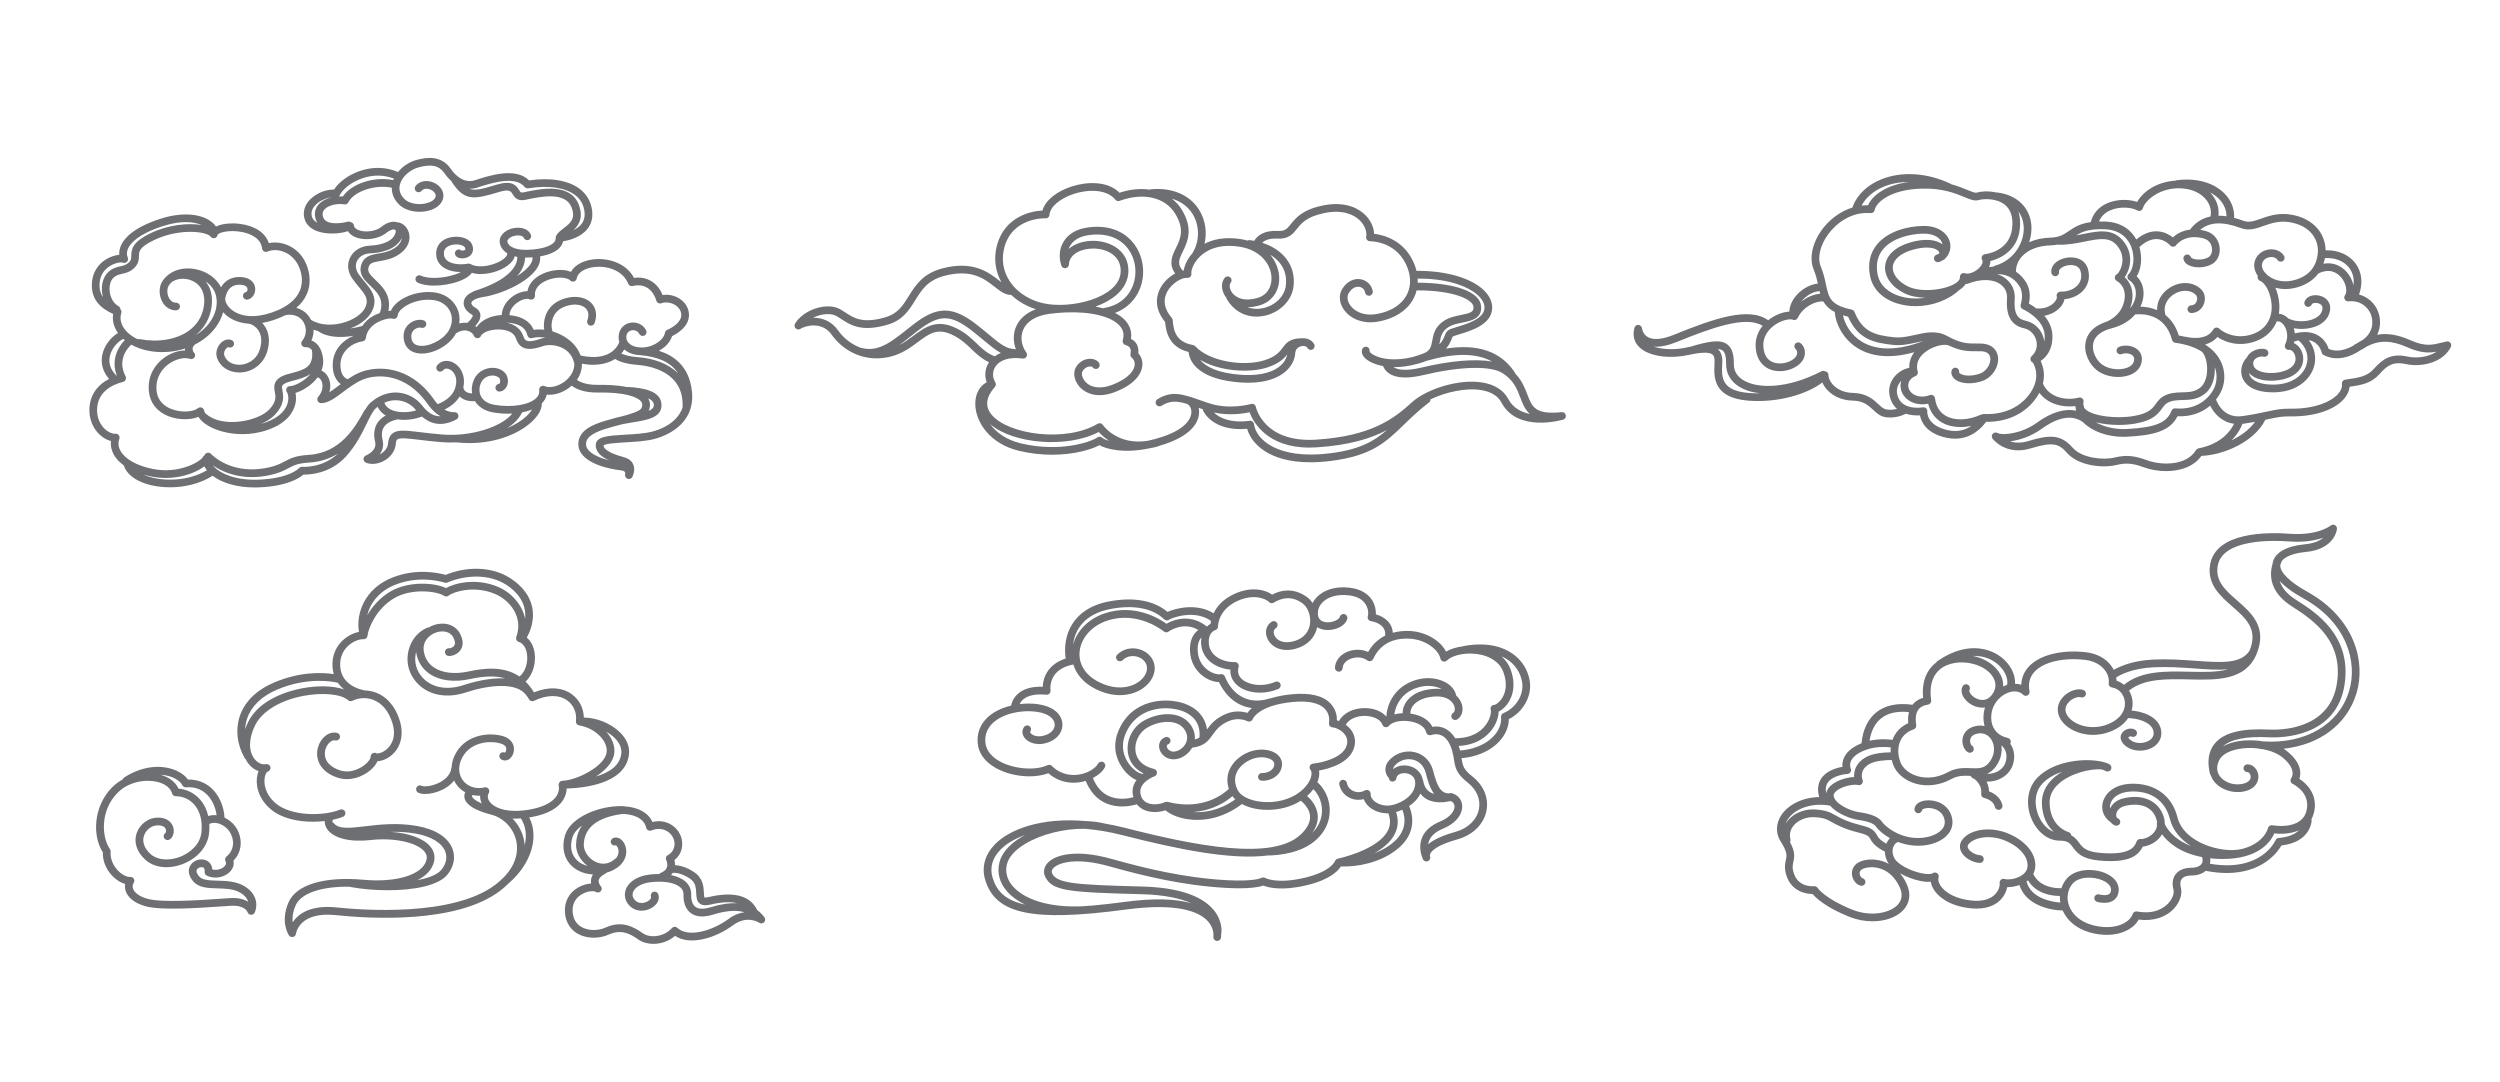 <?xml version="1.0" encoding="UTF-8"?>
<svg id="Layer_1" data-name="Layer 1" xmlns="http://www.w3.org/2000/svg" viewBox="0 0 4000 1731.48">
  <defs>
    <style>
      .cls-1 {
        fill: #6e6f72;
      }

      .cls-1, .cls-2 {
        stroke-width: 0px;
      }

      .cls-2 {
        fill: #fff;
      }
    </style>
  </defs>
  <rect class="cls-2" width="4000" height="1731.48"/>
  <path class="cls-1" d="M1106.98,625.34c-4.51-40.1-29.67-56.82-52.78-64.06,14.37-7.71,19.37-17.97,21.07-23.45,7.69-3.69,27.12-14.89,27.12-33.73,0-9.9-5.01-19.13-13.75-25.32-8.35-5.9-18.81-8.3-28.53-6.73-7.88-19.87-25.35-30.38-45.71-27.41-12.52-24.01-41.7-32.34-64.75-29.69-17.13,1.95-30.36,9.49-36.16,20.03-12.37-5.41-30.92-3.38-44.83,2.9-14.04,6.34-22.7,16.28-24.68,27.96-7.25,0-16.32,2.97-24.16,8.74-10.51,7.73-16.55,18.45-17.02,29.52-.44.02-.84,0-1.27.02-19.16,1.34-32.18,9.49-38.9,19.05-.69-.57-1.5-1.03-2.25-1.54,4.11-4.31,8.82-10.81,8.29-17.65-.27-3.39-1.9-8.18-8.21-11.69-4.14-2.3-6.63-5.46-6.2-7.87.57-3.19,6.61-7.26,18.82-9.18,30.16-4.73,71.64-23.64,86.09-45.95,4.21-6.51,5.82-12.92,5.11-19.15,16.26-2.83,27.42-8.24,33.12-16.19,2-2.79,3.04-5.5,3.54-7.81,9.09-1.49,27.39-6.01,38.26-19,6.74-8.05,9.54-17.92,8.32-29.32-1.55-14.56-8.44-26.86-19.92-35.59-18-13.68-47.41-18.58-81.07-13.59-21.3-21.56-64.14-7.59-85.16-.74l-1.43.46c-20.53,6.67-35.47-13.53-38.25-17.65-15.24-22.54-38.73-19.26-55.08-14.85-11.77,3.18-22.46,10.37-29.79,19.36-18.75-8.16-40.25-8.83-61.09-1.65-17.99,6.19-33.62,17.56-41.17,29.68-14.64-.3-31.24,7.22-40.55,18.27-7.31,8.68-9.66,19-6.6,29.04,2.57,8.45,9.12,14.97,18.93,18.88,15.04,5.96,36.64,5.08,50.32.43,2.49,4.08,6.61,7.4,12.1,9.65,13.16,5.41,35.19,4.31,49.28-6.89,7.47-5.93,12.76-6.13,14.35-4.87,1.08.86,1.35,3.62-.59,7.65-7.07,14.65-30.31,17.19-39.97,17.6-14.25.6-26.09,7.75-31.65,19.11-5.27,10.76-3.91,23.09,3.73,33.84,3.37,4.74,6.89,8.98,10,12.72,10.43,12.55,15.29,19.07,11.78,30.21-3.34,10.57-15.76,20.62-32.42,26.22-20.44,6.88-42.08,5.43-55.74-3.53-5.32-10.68-14.25-16.55-23.43-19.01,7.6-6.52,13.33-13.94,16.92-22.35,8.87-20.77,2.44-40.36-2.18-50.19-11.89-25.3-38.21-35.54-58.74-31.06-5.22-16.3-21.82-27.57-45.92-30.75-13.64-1.77-29.07-.59-38.61,4.27-1.99-2.97-4.77-5.8-8.24-8.33-17.92-13.06-47.95-14.63-80.32-4.23-42.56,13.69-57.9,30.62-63.27,42.41-2.32,5.09-3.3,10.27-2.93,15.32-6.38.55-13.76,2.93-20.29,6.78-13.36,7.87-21.61,20.54-23.24,35.69-3.47,32.18,18.34,44.89,33.8,52.3-1.75,10.29.93,20.82,7.67,30.35-12.33,7.45-22.23,20.9-25.13,35.09-2.81,13.75,1.09,27.22,10.89,38.42-20.06,10.42-31.09,27.28-31.48,48.92-.28,15.85,5.91,30.69,16.98,40.73,5.45,4.95,11.62,8.3,17.54,9.69-.91,7.31.62,14.72,4.54,21.77,3.61,6.49,9.12,12.3,16.19,17.39.06.38.04.76.17,1.13,4.48,12.26,16.99,22.27,35.22,28.19,10.78,3.5,24.1,5.59,38.37,5.59,22.53,0,47.35-5.31,68.2-18.47,15.6,11.91,39.71,18.69,67.2,18.69,2.12,0,4.26-.04,6.42-.12,45.55-1.72,65.25-14.9,71.59-20.45,9.99.2,42.77-1.28,68.03-28.88,16.18-17.68,25.63-37.09,33.22-52.69,5.41-11.11,10.09-20.71,15.1-24.98.8-.68,1.61-1.27,2.42-1.9,2.61,5.69,7,10.39,12.89,13.9-5.79,3.17-10.31,7.22-13.4,12.18-5.14,8.25-6.29,18.49-3.42,30.43,3.31,13.81-14.09,21.08-14.81,21.38-2.34.94-3.88,3.21-3.88,5.73s1.54,4.79,3.88,5.73c3.36,1.34,7.01,2,10.78,2,6.72,0,13.81-2.1,20.27-6.17,9.83-6.19,16.09-15.86,16.76-25.85.36-5.38,1.84-6.61,2.33-7.01,4.01-3.33,17.06-1.74,35.12.46,9.78,1.19,21.96,2.67,36.15,3.81,7.52.6,15.33.66,23.19.3,7.21.77,14.2,1.15,20.95,1.15,45.67,0,80.61-16.51,99.34-33.67,10.84-9.93,16.69-20.36,16.48-29.38,0-.11-.06-.21-.07-.33.01-.01.02-.02.04-.03,4.29-4.2,6.99-9.01,8.02-14.19,10.64,1.33,23.31-2.18,34.4-9.89,1.98-1.37,3.82-2.85,5.55-4.39,5.48,4.33,18.15,11.44,42.19,10.97,43.09-.78,64.1,7.32,69.31,15.04,1.14,1.69,2.41,4.52.27,9.55-2.3,5.42-18.02,9.99-32.54,13.78-5.21,1.06-10.33,2.34-15.25,3.95-23.82,6.35-46.25,14.03-51.94,31.37-2.68,8.17-1.68,16.16,2.88,23.11,15.01,22.89,62.64,27.6,63.11,27.65,3.5.33,5.97,1.27,6.96,2.65.99,1.39.55,3.36.55,3.36h0c-.89,3.04.67,6.25,3.61,7.44.76.31,1.54.45,2.32.45,2.23,0,4.36-1.21,5.46-3.29.57-1.08,5.46-10.8,1.51-20-1.65-3.85-5.52-8.96-14.57-11.47-8.12-2.25-32.53-9.04-33.03-18.98,3.76-3.07,22.78-4.17,35.49-4.9,15.19-.87,32.4-1.86,45.81-5.35,15.68-4.09,66.36-21.74,60.13-77.13ZM1084.96,597.37c-16.23-16.19-40.39-24.1-63.91-25.85-14.09-1.04-22.43-3.73-26.97-5.8,1.72-1.98,3.32-4.15,4.77-6.54.83.72,1.71,1.42,2.65,2.07,6.74,4.7,15.44,7.1,24.62,7.17,22.28,2.31,45.76,8.64,58.84,28.94ZM827.14,484.51c7.88-5.8,16.36-7.46,19.99-5.72,1.99.96,4.34.77,6.17-.48,1.82-1.25,2.83-3.38,2.66-5.58-1.05-13.08,10.69-20.41,17.79-23.62,15.5-6.99,33.11-5.97,38.5-.4,1.63,1.69,4.07,2.3,6.31,1.6,2.24-.71,3.88-2.63,4.23-4.96,1.38-9.09,12.74-16.38,28.27-18.15,20-2.3,45.45,5.1,54.04,26.69,1.15,2.88,4.24,4.47,7.23,3.71,21.55-5.34,33.83,9.28,37.83,23.47.46,1.64,1.59,3.02,3.1,3.8,1.52.78,3.28.9,4.9.34,7.39-2.62,16.56-1.18,23.36,3.63,3.19,2.26,8.54,7.23,8.54,15.24,0,12.09-16.12,21.13-22.33,23.59-2.08.83-3.57,2.83-3.87,5.05-.07.51-1.87,12.58-20.85,20.17-5.29,2.12-10.89,3.11-16.25,3.13-2.69-.25-5.08-.43-7.06-.57-.01,0-.02,0-.04,0-4.17-.75-7.99-2.2-11.09-4.36-4.42-3.08-6.6-7.07-6.48-11.86.21-7.97,5.77-10.06,8.14-10.59,4.26-.96,10.02.35,12.57,5.47,1.52,3.04,5.23,4.27,8.28,2.76,3.05-1.53,4.29-5.23,2.76-8.28-4.72-9.45-15.52-14.39-26.29-12-10.53,2.34-17.52,11.09-17.81,22.31-.08,2.92.36,5.7,1.19,8.35-13.96,33.83-59.24,22.19-62.15,21.41-3.52-10.24-10.89-19.65-21.52-27.21-7.1-5.05-15.08-8.78-23.26-11.21-1.46-3.82-2.54-12.33.49-20.92,3.03-8.6,9.27-14.84,18.54-18.54,13.35-5.34,26.99-4.38,33.95,2.37,4.77,4.63,5.71,11.41,2.71,19.62-1.17,3.2.48,6.75,3.68,7.92,3.19,1.15,6.74-.48,7.92-3.68,4.66-12.75,2.58-24.67-5.71-32.72-10.57-10.25-29.07-12.19-47.14-4.97-15.84,6.34-22.66,17.59-25.59,25.9-2.72,7.7-3.15,15.75-2.19,22.32-5.71-.62-11.36-.63-16.7.21-5.71-13.68-19.59-21.89-38.85-23.49.51-10.1,8.34-17.05,12.03-19.77ZM843.79,536.35c.38,1.64,1.41,3.06,2.86,3.92,1.44.86,3.18,1.08,4.8.64,6.38-1.75,13.75-1.83,21.22-.58-2.93.4-5.78,1-8.43,1.93-13.27,4.62-19.31,4-22.04,2.66-2.15-1.05-3.57-3.17-5.06-7.57-3.61-10.6-12.83-18.04-25.98-21.07,12.27.48,28.97,4.16,32.64,20.06ZM848.8,422.57c-4.19,6.47-11.92,13.15-21.59,19.23,3.58-4,6.49-8.16,8.62-12.5,3.35-6.81,4.22-12.74,4.2-17.2.6,0,1.11.07,1.73.07,3.17,0,6.65-.19,10.31-.49.31,3.31-.72,6.94-3.27,10.89ZM763.75,300.1l1.44-.47c19.21-6.26,59.2-19.3,74.13-.53,1.4,1.75,3.64,2.62,5.84,2.24,31.73-5.29,59.05-1.39,74.96,10.71,8.83,6.71,13.92,15.82,15.12,27.07.86,8.03-.94,14.59-5.49,20.05-3.29,3.94-7.67,6.87-12.21,9.07,8.75-8.17,16.33-20.2,8.52-40.72-13.45-35.3-61.2-25.4-84.15-20.65l-4.11.84c-4.43.89-4.73.37-7.13-3.57-5.1-8.34-12.07-15.92-36.14-8.63-22.72,6.88-34.59,10.09-43.83,6.44,4.21.14,8.58-.4,13.06-1.86ZM543.63,312.31c4.02-8.43,17.03-20.51,36.1-27.07,17.25-5.94,34.94-5.68,50.44.54-.36.78-.59,1.6-.89,2.4-30.37-6.29-66.82,5.51-80.7,26.13-2.05-.17-4.23-.17-6.45-.1.6-.54,1.13-1.15,1.49-1.91ZM499.21,346.96c-1.85-6.08-.42-11.96,4.24-17.49,6.14-7.3,16.92-12.53,26.79-13.61-7.01,1.71-13.72,4.73-18.62,9.33-5.93,5.55-8.55,12.62-7.59,20.45.5,4.02,1.75,7.62,3.65,10.74-4.39-2.39-7.28-5.52-8.47-9.42ZM610.36,362.95c-10.08,7.99-27.22,9.11-36.91,5.14-3.01-1.23-6.69-3.48-7.14-7.22-.25-2.06-1.51-3.85-3.36-4.77-.53-.27-1.08-.42-1.65-.53-1.43-.93-3.2-1.3-4.96-.81-6.48,1.78-25.32,5.07-34.63-1.16-3.17-2.12-4.9-5.12-5.43-9.46-.48-3.86.76-7.11,3.77-9.94,7.12-6.67,21.44-8.91,30.62-7.16,2.69.51,5.41-.81,6.66-3.26,9.11-17.89,42.95-28.9,69.51-23.47-.2,9.86,3.82,19.27,11.86,27.14,11.14,10.9,30.02,13.09,43.78,10.4,12.45-2.42,21.7-8.61,25.35-16.98,4.24-9.69.15-20.45-10.19-26.76-9.92-6.06-24.32-6.83-32.66,3.41-2.15,2.65-1.76,6.53.89,8.69,2.64,2.15,6.53,1.75,8.69-.89,3.82-4.71,11.44-3.86,16.65-.68,1.9,1.16,7.89,5.4,5.31,11.28-1.98,4.53-8.11,8.19-16.4,9.8-12.54,2.43-26.02-.48-32.79-7.11-7.17-7.02-9.67-14.91-7.44-23.49,3.14-12.01,15.73-23.52,29.94-27.36,20.98-5.69,33.06-2.83,41.63,9.85,2.87,4.24,6.55,8.46,10.82,12.19.14.36.2.74.42,1.08,20.25,31.23,35.18,28.61,75.39,16.44,16.92-5.12,19.17-1.44,22.03,3.24,2.7,4.42,7.22,11.85,20.1,9.25l4.2-.86c21.1-4.38,60.4-12.52,70.1,12.96,6.94,18.21-2.04,25.1-12.44,33.08-5.16,3.97-10.04,7.71-12.56,12.97-.17.36-.18.75-.28,1.12-.03.1-.05.19-.08.29-.14.64-.17,1.26-.11,1.89,0,.17-.05.35-.03.52.01.1.32,2.43-1.97,5.35-2.74,3.5-10.77,9.72-33.75,12.05-28.64,2.92-37.41-5.08-39.85-8.65-1.94-2.84-1.72-5.36-1.42-5.94,3.09-5.74,11.7-8.28,18.23-7.86,3.88.28,6.92,1.66,7.57,3.44,1.17,3.21,4.71,4.87,7.91,3.69,3.2-1.16,4.86-4.7,3.69-7.91-2.39-6.57-9.22-10.88-18.28-11.54-10.3-.71-24.12,3.41-30,14.32-2.83,5.26-2.06,12.55,1.95,18.56,1.8,2.69,4.45,5.49,8.31,7.91,1.02,2.48-1.74,5.63-3.54,7.32-11.95,11.27-40.67,18.19-54.8,10.08-1.25-.72-2.71-.97-4.14-.73-14.53,2.56-28.08.25-34.52-5.83-3.36-3.18-4.69-7.29-4.08-12.58,1.15-9.84,12.85-11.8,16.42-12.17,8.68-.91,16.32,2,17.38,5.18.54,1.62.54,2.71,0,3.23-1.25,1.19-4.21,1.5-5.71,1.27-1.73-1.74-4.43-2.33-6.81-1.32-3.13,1.34-4.58,4.98-3.24,8.11,2.75,6.41,12.68,6.59,18.8,4.26,8.17-3.11,11.58-10.75,8.68-19.45-3.7-11.09-18.35-14.81-30.37-13.55-15.44,1.59-25.94,10.42-27.41,23.03-1.07,9.16,1.65,17.1,7.86,22.97,7.08,6.7,18.37,10.22,31.49,10.21-2.44,1.31-5.42,2.64-9.09,3.89-19.12,6.55-43.66,7.43-54.71,1.96-3.06-1.52-6.76-.26-8.27,2.8-1.51,3.06-.26,6.76,2.79,8.27,6.92,3.42,16.27,4.86,26.21,4.86,13.05,0,27.1-2.48,37.99-6.22,7.82-2.68,17.63-7.25,22.62-14.21,4.44,1.27,9.24,1.91,14.23,1.91,17.41,0,36.66-7.1,47.14-16.99,3.83-3.61,6.23-7.52,7.19-11.42,1.31.33,2.65.64,4.11.9.16,2.79-.18,7.32-2.9,12.85-5.61,11.42-21.66,27.96-66.3,41.96-.89.28-1.64.77-2.29,1.36-10.38,4.57-13.32,10.97-14.05,15.07-1.39,7.84,3.35,15.81,12.36,20.82.68.38,1.84,1.13,1.9,1.85.2,2.59-4.45,8.31-8.79,11.74-4.15-.54-8.43-.23-12.73.93,1.27-8.6.06-17.25-3.85-25.17-6.95-14.08-20.8-23.11-38.01-24.81-20.61-2.02-43.12,4.42-57.29,16.44-4.9,4.15-8.34,8.62-10.19,13.17h-.22c-1.19,0-2.55.2-3.85.33.78-3.7,1.12-7.59.98-11.67-.62-17.69-12.04-28.65-21.21-37.47-8.4-8.07-13.09-12.94-11.83-19.23,1.63-8.14,5.91-9.27,18.07-11.35,8.44-1.44,18.94-3.23,29.55-9.83,12.96-8.07,19.54-19.6,18.04-31.67-1.18-9.51-7.39-17.39-15.82-20.08-.94-.31-1.88-.33-2.79-.19-6.11-2.48-15.25-1.71-26.08,6.89ZM597.45,492.6c5.7-18.05-3.9-29.59-14.06-41.81-3.12-3.75-6.34-7.62-9.43-11.98-4.93-6.94-5.92-14.7-2.7-21.27,3.54-7.23,11.42-11.79,21.09-12.2,14.71-.63,40.78-4.64,50.47-24.39-.56,6.04-4.89,11.95-12.32,16.58-8.55,5.32-17.35,6.82-25.11,8.15-11.59,1.98-24.72,4.22-28.1,21.09-2.65,13.24,6.52,22.05,15.38,30.56,8.35,8.02,16.98,16.31,17.42,29,.19,5.38-.73,10.25-2.63,14.55-3.54,1.28-7.06,2.76-10.32,4.62-7.5,4.29-13.41,9.79-17.55,16.13-.08.02-.15,0-.23.02-6.01,1.72-12.48,3.06-19,3.94,18.96-7.14,32.75-19.27,37.08-32.99ZM545.15,614.6c-1.22.92-2.5,1.84-3.68,2.74-5.03,3.77-9.92,7.45-14.49,10.26,2.34-8,1.94-16.3-1.48-23.44-2.53-5.27-6.46-9.14-11.2-11.26,2.49-6.23,3.43-12.66,2.61-19.08-1.53-12-5.81-20.7-12.74-25.88-2-1.5-4.02-2.54-5.93-3.26,2-4.42,3.7-10.3,3.45-17.16,2.3.86,4.64,1.57,7.02,2.16,9.43,6.81,22.45,9.47,36.16,9.47,6.96,0,14.07-.72,20.99-1.86-16.97,6.66-32.28,22.1-33.46,43.66-.97,17.88,5.7,28.26,12.74,33.66ZM459.42,628.12c.9,1.09,3.31,7.76.81,16.75-2.64,9.48-11.09,22.64-36.34,31.41-2.18.76-4.37,1.42-6.55,2.02,9.24-3.94,17.07-8.9,22.34-14.52,16.14-17.16,13.77-30.11,12.21-38.67-.76-4.16-1.11-6.41-.08-8.18,2.33-3.97,10.77-6.2,18.94-8.35,8.1-2.13,18.01-4.76,26.09-10.34-.34.41-.68.84-1.02,1.22-10.01,11.36-25.29,18.34-31.84,18.34-2.39,0-4.48,1.49-5.5,3.65-1.02,2.17-.6,4.83.93,6.67ZM456.19,504.5c7.16-2.24,24.14-1.83,30.94,13.89,6.5,15.04-3.18,26.44-3.57,26.89-1.71,1.92-2,4.7-.8,6.98,1.2,2.27,3.73,3.58,6.29,3.24.84-.08,5.83-.45,10.04,4.61,3.67,27.24-12.62,31.56-31.49,36.54-11.07,2.92-21.52,5.67-26.43,14.04-3.41,5.81-2.35,11.57-1.42,16.65,1.38,7.55,2.81,15.36-9.06,27.99-17.87,19.02-75.45,29.88-100.65,7.1-.34-.31-.76-.46-1.14-.68-1.26-1.69-2.08-3.35-2.35-4.88-.39-2.21-1.94-4.03-4.05-4.77-2.11-.72-4.46-.27-6.14,1.22-5.66,5.06-25,7.97-42.46,1.02-9.86-3.92-21.93-12.29-23.41-29.85-1.87-22.19,10.6-35.31,18.2-41.17,11.16-8.59,26.01-12.41,35.3-9.1,2.79,1,5.9-.13,7.4-2.69,1.5-2.56.97-5.82-1.27-7.77-.77-.68-1.87-2.78-1.91-5.37-.04-2.39.83-4.42,2.57-6.04.28-.26.43-.6.65-.9,13.24-6.6,24.62-15.72,33.14-26.98,5.94-7.85,10.12-16.3,12.44-24.96,1.4,1.6,2.94,3.15,4.62,4.61,5.39,4.69,17.4,12.68,36.93,13.87,3.74.66,9.44,3.46,13.86,9.28,4.36,5.76,8.43,16.08,3.02,32.53-5.62,17.13-20.63,23.52-31.78,23.8-.26.01-.53.01-.79.01-8.94,0-19.64-3.74-23.71-14.33-1.77-4.59.44-9.49,3.24-12.1,1.64-1.53,3.02-1.79,3.3-1.69,3.09,1.43,6.77.12,8.2-2.98,1.44-3.09.11-6.76-2.98-8.2-5.27-2.44-11.76-.98-16.95,3.85-5.93,5.53-10.19,15.58-6.34,25.57,5.23,13.6,18.97,22.24,35.19,22.24.38,0,.76,0,1.14-.01,19.97-.5,36.92-13.18,43.2-32.29,5.52-16.8,3.77-32.37-4.91-43.83-.85-1.13-1.76-2.15-2.68-3.13,5.7-.98,11.78-2.45,18.36-4.65,6.59-2.22,12.6-4.73,18.08-7.51.06-.01.12,0,.18-.02ZM328.78,450.14c8.93,5.88,15.16,14.44,17.11,24.29,2.81,14.23-1.16,29.36-11.18,42.6-5.72,7.55-13.17,14.03-21.73,19.3,13.98-11.41,22.77-26.73,25.42-44.69,2.98-20.17-2.78-33.28-9.61-41.49ZM386.83,371.15c9.09,1.71,30.47,7.72,32.49,26.39.21,1.95,1.33,3.67,3.01,4.66,1.68,1,3.74,1.13,5.54.36,15.73-6.7,39.47.86,49.76,22.73,3.74,7.96,8.98,23.75,2,40.08-6.49,15.2-21.84,26.96-45.64,34.95-13.8,4.64-25.17,5.92-34.41,5.41-.81-.11-1.57-.16-2.33-.19-14.61-1.34-23.46-7.19-27.54-10.74-7.95-6.91-9.92-14.29-9.31-17.56,2.82-15.08,11.02-22.38,24.16-21.7,7.07.36,11.26,2.86,11.47,6.85.15,2.79-1.53,4.67-2.09,4.76-3.37.53-5.67,3.69-5.13,7.06.53,3.37,3.75,5.73,7.06,5.13,7.46-1.18,12.95-8.91,12.49-17.6-.44-8.41-6.76-17.69-23.16-18.54-14.16-.6-25.05,5.13-31.53,16.44-7.44-14.47-22.26-25.31-40.55-28.92-22.14-4.38-42.53,2.94-53.2,19.06-5.86,8.85-6.01,22.35-.38,32.83,4.77,8.89,12.88,13.98,22.24,13.98,3.41,0,6.17-2.76,6.17-6.17s-2.76-6.17-6.17-6.17c-6.07,0-9.53-4.07-11.36-7.48-3.46-6.44-3.55-15.12-.2-20.18,1.65-2.49,3.62-4.5,5.72-6.28.58-.16,1.18-.3,1.71-.63,7.89-4.85,22.75-5.74,34.77,2.19,8.05,5.31,16.97,16.19,13.76,37.95-2.4,16.28-10.86,29.99-24.46,39.65-19.51,13.86-48.91,18.74-78.62,13.06-1.03-.18-2.02-.03-2.96.26-8.96-4.3-15.72-9.81-20.1-15.34-6.65-8.41-8.77-17.84-5.96-26.55.7-2.17.12-4.47-1.35-6.06-.17-1.97-1.16-3.82-3.01-4.87-7.43-4.2-12.54-12.32-14.01-22.28-1.34-9.08.68-17.95,5.15-22.61,4.54-4.74,8.96-5.73,14.56-7,6.57-1.49,14.02-3.17,21.1-11.18,5.59-6.33,5.72-12.47,5.83-17.42.15-7.14.29-13.88,24.12-25.35,40.34-19.43,84.41-13.89,90.62-5.5,2.03,2.73,5.88,3.33,8.63,1.29,1.28-.94,2.03-2.3,2.33-3.75.19-.31.42-.58.56-.93,1.59-3.06,18.11-7.92,38.21-4.11ZM159.51,451.47c1.54-14.32,10.22-22.25,17.24-26.38,6.87-4.05,13.27-5.22,16.9-5.22,1.26,0,2.18.14,2.68.35,2.31.96,4.99.43,6.78-1.34,1.77-1.78,2.29-4.47,1.29-6.79-1.97-4.58-1.78-9.51.55-14.62,3.55-7.8,15.53-22.82,55.81-35.77,31.56-10.16,51.42-6.08,61.81-1.66-22.06-3.7-53.96-.25-81.44,12.99-28.36,13.65-30.87,24.48-31.11,36.22-.09,4.09-.14,6.55-2.73,9.49-4.44,5.02-8.91,6.03-14.58,7.31-6.08,1.37-13.64,3.09-20.75,10.51-7.11,7.42-10.35,20.04-8.45,32.95.29,1.97.72,3.88,1.22,5.74-4.05-5.82-6.34-13.4-5.22-23.77ZM186.36,601.01c-9.27-8.93-12.96-19.53-10.69-30.65,2.64-12.95,12.28-23.4,21.45-28.17.79.72,1.66,1.37,2.5,2.05-10.44,10.39-22.41,31.48-12.7,56.79-.14.05-.28.11-.43.16-.05-.05-.07-.13-.12-.18ZM237.43,762.4c-2.76-.9-5.29-1.92-7.7-3,3.61,1.05,7.35,2,11.27,2.82,37.42,7.81,70.33-4.17,85.9-16.06,1.07,2.13,2.54,4.21,4.18,6.27-30.33,17.84-69.22,17.92-93.64,9.97ZM483.6,746.94c-1.99-.19-4.02.68-5.32,2.19-.14.16-14.76,16.46-64.94,18.36-36.45,1.35-60.53-9.77-70.88-20.65-.7-.74-1.26-1.48-1.84-2.22,12.09,8.31,33.09,18.73,62.42,18.73,8.87,0,18.49-.95,28.85-3.2,14.81-3.23,22.56-7.34,29.39-10.96,8.38-4.46,15-7.97,33.74-9.11,18.12-1.1,33.18-6.61,45.71-14.34-24.87,23.69-56.8,21.2-57.13,21.19ZM593.73,643.45c-3.29,2.8-6.12,6.57-8.86,11.09-.64.48-1.19,1.1-1.61,1.84l-1.93,3.45c-12.67,22.66-36.26,64.83-87.07,67.93-21.41,1.3-29.84,5.78-38.78,10.53-6.43,3.41-13.08,6.94-26.22,9.8-58.66,12.77-90.25-20.35-91.63-21.82-2.3-2.5-6.2-2.66-8.71-.37-.75.69-1.22,1.53-1.55,2.43-1.3.69-2.39,1.81-2.98,3.22-2.33,5.5-36.33,27.91-80.87,18.59-24.98-5.21-43.45-15.67-50.69-28.7-3.51-6.32-4.16-12.96-1.87-19.21.74-2.01.38-4.26-.95-5.94-1.32-1.68-3.41-2.61-5.56-2.31-3.68.43-10.11-1.62-16.2-7.14-4.96-4.5-13.22-14.55-12.93-31.37.49-27.96,22.94-39.66,41.68-44.54,1.82-.48,3.33-1.76,4.09-3.48.76-1.72.69-3.7-.19-5.37-14.4-27.31,4.78-46.74,9.11-50.64,13.71,7.66,30.91,11.91,49.46,11.91,3.26,0,6.57-.13,9.89-.39,9.27-.74,18.14-2.62,26.56-5.31,0,.33-.09.63-.08.96,0,.71.05,1.41.13,2.1-11.36.08-24.2,4.65-34.85,12.85-9.59,7.38-25.33,23.96-22.97,51.99,1.57,18.6,12.63,32.91,31.15,40.28,15.82,6.3,35.64,6.44,48.13,1.09,3.15,5.16,8.45,10,15.69,14.26,13.27,7.81,32.99,13.44,54.79,13.44,12.92,0,26.56-1.98,40.02-6.66,30.95-10.75,41.26-28.11,44.46-40.78,1.73-6.84,1.58-13.34.35-18.5,10.17-3.03,23.08-10.51,32.35-21.03,1.14-1.29,2.19-2.6,3.17-3.92,3.34.95,5.22,3.92,6.1,5.78,2.96,6.18,2.51,16.43-5.17,25.39-1.59,1.85-1.94,4.47-.88,6.67,1.05,2.2,3.32,3.5,5.75,3.51,11.5-.34,22.31-8.45,34.82-17.86,9.25-6.94,19.73-14.82,31.19-19.67,22.19-9.4,69.23-11.63,104.67,39.5,6.53,9.42,13.55,15.31,20.02,18.97-10.82.33-20.42-5.59-29.61-17.5-8.61-11.16-22.32-18.71-36.69-20.21-10.95-1.15-27.58.56-44.73,15.17ZM637.18,640.56c11.07,1.16,21.61,6.94,28.2,15.48.16.21.33.39.5.6-14.56,4.19-30.81,3.77-41.14-1.59-4.96-2.57-8.18-6.2-9.81-10.69,7.22-3.27,14.75-4.59,22.26-3.8ZM707.8,695.23c-13.94-1.12-25.98-2.58-35.65-3.76-23.45-2.85-36.38-4.42-44.48,2.29-4.08,3.38-6.29,8.51-6.77,15.7-.41,6.06-4.52,12.13-11.02,16.22-.81.51-1.64.98-2.47,1.4,4.39-5.88,7-13.44,4.82-22.51-2.06-8.6-1.42-15.67,1.9-21.02,3.65-5.87,10.78-10.03,21.21-12.37.15-.04.27-.14.41-.18,3.4.49,6.9.83,10.51.83,9.61,0,19.65-1.85,28.89-5.31,15.94,13.97,34.43,15.55,55.12,4.57,2.61-1.39,3.84-4.42,2.98-7.25-.87-2.83-3.64-4.64-6.59-4.33-.43.05-7.07.64-15.57-4.12,11.01-5.42,19.18-12.45,24.4-21.05,5.02,5.04,12.3,7.64,21.74,7.64.86,0,1.68-.19,2.43-.5,5.72,9.6,16.07,16.14,29.46,18.42,8.1,1.37,16.13,2.04,23.85,2.04,2.28,0,4.51-.1,6.73-.22-17.71,21.78-66.58,37.16-111.88,33.52ZM841.96,666.22c-7.48,6.85-17.88,13.56-30.75,18.94,11.09-7,19.53-15.52,24.09-25.31,5.78-1.11,11.18-2.62,15.97-4.59-1.98,3.26-4.96,6.97-9.31,10.95ZM902.11,611.37c-10.4,7.24-23.05,9.9-30.75,6.44-2.06-.93-4.45-.65-6.25.72-1.8,1.36-2.71,3.6-2.38,5.83.69,4.62-.83,8.68-4.63,12.4-11.43,11.2-38.95,15.7-66.93,10.95-10.3-1.75-17.72-6.38-21.46-13.38-3.38-6.34-3.45-14.46-.18-21.71,4.07-9.05,12.62-11.97,19.15-11.75,5.4.2,9.96,2.53,11.08,5.64,1.61,4.47-.36,7.23-1.15,7.69-3.28.15-5.9,2.85-5.9,6.17s2.76,6.17,6.17,6.17c3.98,0,7.93-2.25,10.58-6.02,3.51-4.99,4.23-11.8,1.92-18.2-2.87-7.97-11.59-13.39-22.22-13.8-10.48-.24-24.29,4.38-30.88,19.03-3.18,7.07-4.13,14.75-2.96,21.96-5.09-.27-8.92-1.55-11.24-3.94-2.06-2.12-2.6-4.64-2.74-6,4.05-19.01-4.78-33.45-15.6-39.2-9.74-5.19-20.33-3.44-26.37,4.32-2.09,2.69-1.61,6.57,1.09,8.66,2.68,2.1,6.57,1.6,8.66-1.08,2.74-3.53,7.38-2.83,10.83-1.01,6.67,3.55,11.73,12.23,9.64,24.3-.36.72-.59,1.52-.64,2.38,0,0,0,.14,0,.19-.24.96-.4,1.89-.73,2.88-3.65,11.12-13.08,19.73-27.93,25.7-1.8-1.93-3.6-4.15-5.37-6.71-39.95-57.64-93.99-54.68-119.63-43.84-6.85,2.9-13.18,6.64-19.11,10.61-3.41-1.25-12.44-6.35-11.41-25.16,1.1-20.18,18.99-33.28,35.26-35.38,2.81-.36,5.01-2.59,5.34-5.4,1.44-12.14,9.79-19.65,16.54-23.81,11.01-6.79,23.25-8.18,25.78-7.26,1.84.81,3.96.67,5.68-.38,1.72-1.04,2.82-2.86,2.95-4.86.22-3.23,2.91-7.26,7.38-11.06,9.63-8.16,28.24-15.51,48.1-13.57,12.86,1.27,23.12,7.82,28.14,17.99,4.87,9.85,3.98,21.43-2.43,31.78-9.27,14.94-32.57,26.24-47.91,23.26-6.47-1.26-10.15-4.95-11.24-11.27-1.28-7.45,1.65-11.77,4.34-14.08,3.65-3.15,8.62-4.1,11.29-3.2,3.25,1.1,6.73-.67,7.81-3.9,1.08-3.24-.67-6.73-3.9-7.81-7.24-2.43-16.58-.18-23.24,5.54-7.23,6.22-10.23,15.29-8.46,25.55,1.98,11.48,9.45,19.04,21.05,21.29,20.39,3.98,48.77-9.53,60.76-28.86.55-.88.97-1.79,1.46-2.68,8.68-5.67,15.5-5.31,19.73-3.94,4.87,1.59,8.03,4.99,8.9,7.47.92,2.59,3.45,4.23,6.18,4.11,2.74-.16,5.05-2.12,5.66-4.79.04-.18.15-.37.2-.56.79-.33,1.54-.8,2.16-1.47,4.85-5.19,21.8-9.1,35.56-6.14,6.46,1.39,14.77,4.8,17.61,13.17,1.74,5.11,4.6,11.39,11.34,14.69,7.23,3.53,17.24,2.86,31.51-2.1,7.93-2.77,21.1-2.77,32.62,3.41,6.15,3.3,14.14,9.78,17.24,21.87.12.46.36.86.57,1.27,0,.06.02.11.02.17,1.09,16.53-11.27,27-16.64,30.73ZM1037.19,637.43c8.98,3.95,8.94,8.71,8.87,11.35-.09,3.77-3.08,6.4-8.13,8.5,3.64-8.78,1.81-15.47-.74-19.85ZM1043.73,690.53c-12.22,3.19-28.78,4.14-43.4,4.97-27.06,1.56-46.61,2.68-47.12,16.2-.47,12.24,10.19,20,21.71,25.06-13.75-3.54-29.08-9.68-34.96-18.64-2.53-3.86-3-7.84-1.47-12.5,3.67-11.21,23.47-17.89,42.63-23.07.02,0,.05,0,.08-.01.09-.03.18-.05.27-.08,3.45-.93,6.89-1.82,10.19-2.67,1.67-.43,3.29-.85,4.92-1.27,5.26-1.07,10.66-1.94,15.97-2.8,22.31-3.62,45.39-7.35,45.85-26.64.57-23.73-28.65-28.48-54.17-29.98-.38-.02-.72.11-1.09.16-15.88-3.21-33.68-3.73-46.44-3.52-19.35.36-29.57-4.99-33.67-7.89,5.44-7.8,8.2-16.72,8.03-25.98,5.24,1.04,11.27,1.75,17.65,1.75,11.82,0,24.7-2.38,35.4-9.27,4.94,3.15,15.61,7.97,36.02,9.48,17.53,1.3,74.52,9.99,71.97,67.14-.01.3.1.56.13.84-8.7,25.24-35.26,35.26-48.51,38.72Z"/>
  <path class="cls-1" d="M2505.32,664.37c-.62-3.13-3.57-5.32-6.7-4.94-42.43,4.45-47.34-8.46-54.79-28.03-3.95-10.36-8.65-22.59-19.45-33.71-.17-.7-.41-1.39-.84-2.03-22.31-33.28-58.52-45.83-109.88-37.96,5.27-6,7.51-11.58,9.13-15.66.55-1.38,1.3-3.27,1.5-3.57,1.15-.72,6.05-2.19,9.98-3.38,19.34-5.82,51.69-15.55,53.2-41.13.58-9.76-3.53-19.49-11.87-28.13-19.92-20.64-61.6-32.92-109.16-32.41-.61-2.51-1.35-5.02-2.25-7.52-14.91-41.47-50.66-50.05-65.63-51.81-.3-10.22-5.38-21.36-13.96-29.94-9.14-9.14-30.24-23.28-68.69-15.24-32.21,6.73-42.79,19.95-50.51,29.61-6.16,7.7-9.28,11.61-21.01,10.97-22.67-1.19-32.97,8.14-37.62,15.82-2.45-.43-4.92-.84-7.44-1.12-1.24-.14-2.38.21-3.42.74-3.41-.95-6.93-1.78-10.69-2.36-25.86-4.01-44.63.47-58.01,7.53,4.33-18.33,1.5-38.13-8.65-54.38-14.85-23.78-42.77-35.86-76.57-32.94-.84.07-1.63.31-2.34.67-14.99-2.15-31.56-.66-48.47,4.94-19.11-19.28-52.5-17.74-76.19-10.14-24.99,8.01-42.7,22.76-47.09,38.67-17.56.54-60.47,9.43-72.8,55.7-5.45,20.42-2.83,41.14,7.18,59.08-1-.78-2.05-1.59-3.16-2.47-16.67-13.1-41.85-32.91-91.57-19.75-31.19,8.25-43.15,27.5-53.7,44.48-9.3,14.96-17.33,27.88-37,33.64-36.36,10.68-50.52,1.4-64.2-7.56-2.75-1.8-5.45-3.57-8.25-5.17-20.78-11.86-58.63.13-72.32,22.95-1.49,2.48-1.06,5.66,1.03,7.64,2.08,1.99,5.28,2.27,7.68.67,7.54-5.03,34.49-12.45,49.95,9.48,16.3,23.14,48.76,44.66,91.06,35.72,20.27-4.3,34.47-14.86,46.99-24.17,18.21-13.55,31.37-23.35,56.37-10.69,13.06,6.61,21.38,14.6,29.42,22.34,7.85,7.55,15.99,15.28,27.86,20.82-.06.1-.14.17-.2.26-6.25,9.55-7.42,21.18-3.49,31.7-11.72,6.19-18.58,19.08-18.31,35.23.47,28,22.63,63.28,70.19,74.56,18.76,4.46,36.55,6.21,52.71,6.21,35.49,0,63.11-8.46,75.8-15.34,11.05,6.4,38.79,13.61,79.28,5.19,4.54-.72,9.24-1.71,14.16-3.1.57-.16,1.03-.48,1.51-.78,3.56-1.02,7.18-2.15,10.9-3.42,45-15.39,52.85-37.35,53.53-49.06.18-3.09-.1-5.95-.68-8.58,2.12.75,4.33,1.52,6.6,2.3.04.7.14,1.41.44,2.1.62,1.43,15.34,34.06,70.54,29.21,6.24,22.38,33.28,53.57,101.15,53.57,9.92,0,20.72-.67,32.44-2.13,65.77-8.16,88.44-30.14,117.14-57.95,11.13-10.78,23.74-23.01,40.36-35.75,1.58-1.21,2.31-3.03,2.32-4.88,23.64-11.44,56.75-19.04,81.82-14.69,15.5,2.68,26.2,9.42,31.81,20.03,25.33,47.93,95.58,28,98.57,27.13,3.06-.9,4.94-3.98,4.32-7.12ZM2387.33,578.48c-26.63-4.68-66.48-1.46-112.95,9.64-26.52,6.33-39.06,3.09-44.94-.81.68.01,1.3.08,1.98.08,11.12,0,23.8-1.61,37.78-5.6,5.16-1.48,9.78-3.04,13.96-4.66,45-12.73,79.48-12.32,104.16,1.36ZM2366.71,474.4c4.11,4.25,8.9,10.97,8.44,18.84-1,16.97-28.19,25.14-44.43,30.03-7.59,2.29-11.34,3.46-13.75,5.27-2.99,2.25-4.28,5.5-5.65,8.95-1.46,3.68-3.39,8.46-8.36,13.58.25-1.25.48-2.49.7-3.69,1.71-9.37,3.18-17.46,14.45-24.42,5.93-3.66,13.91-5.26,21.62-6.81,14.28-2.86,32.04-6.43,30.01-26.75-2.25-22.51-41.91-36.87-101.4-37.09.09-2.16.08-4.35-.05-6.54,51.73-.33,84.7,14.42,98.42,28.64ZM1908.07,342.26c11.4,18.26,11.62,42.98.55,61.52-.18.3-.21.64-.34.95-8.39,9.27-13.07,19.74-14.23,27.89-.52.08-1.09.28-1.62.39-9.12-10.18-6.43-17.21.06-30.52,7.35-15.07,17.41-35.71-1.53-66.86-4.24-6.98-9.66-12.86-15.92-17.71,14.19,4.17,25.56,12.36,33.04,24.34ZM1340.82,528.53c-10.81-15.35-25.98-20.24-39.89-20.21,13.03-6.39,28.54-7.73,37.32-2.71,2.58,1.48,5.08,3.12,7.61,4.77,15.28,10,32.58,21.33,74.44,9.08,24.19-7.1,34.27-23.31,44.01-38.98,10.25-16.49,19.93-32.07,46.38-39.06,43.74-11.56,64.29,4.56,80.78,17.52,8.65,6.81,16.88,13.18,26.62,13.04,10.82,10.25,24.43,18.08,39.41,22.8-15.31,5.67-26.38,15.22-31.82,27.95-4.85,11.35-4.75,24.42-.17,36.32-.75-.35-1.58-.57-2.47-.59-13.29-.26-23.63-8.87-40.76-23.12-6.13-5.1-13.08-10.88-21.23-17.14-34.96-26.86-59.04-28.09-92.06-4.71-6.35,4.5-12.67,9.53-18.78,14.38-23.02,18.31-44.75,35.61-70.42,29.11-.53-.14-1.06-.09-1.59-.08-16.42-5.78-29.25-16.83-37.38-28.37ZM1530.73,525.48c-31.82-16.09-50.88-1.92-69.32,11.8-7.1,5.27-14.37,10.63-22.71,14.93,6.52-4.61,12.89-9.66,19.2-14.68,5.98-4.75,12.16-9.67,18.23-13.97,28.57-20.23,46.65-19.2,77.4,4.42,7.96,6.11,14.81,11.82,20.86,16.84,10.24,8.52,18.56,15.35,26.93,19.91-3.56,1.44-6.79,3.26-9.69,5.41-12.2-4.66-19.82-11.89-28.49-20.22-8.29-7.98-17.69-17.01-32.4-24.46ZM1755.87,699.83c-11.01,7.7-60.46,24.26-122.4,9.57-23.19-5.5-39.39-17.31-49.19-30.75,37.14,31.94,123.82,38.81,173.65,12.54,3.33,3.69,8.99,9.13,16.96,14.22-6.04-1.72-9.76-3.61-10.84-4.58-2.07-2.36-5.59-2.79-8.18-.99ZM2127.47,725.34c-83.22,10.33-117.98-22.26-121.04-46.7-.2-1.63-1.05-3.11-2.34-4.12-1.3-1-2.94-1.41-4.57-1.24-32.62,4.21-49.32-5.56-57.2-13.23,24.54,5.2,46.72,1.83,56.94-.4,5.99,15.75,28.04,56.49,95.78,56.49,3.76,0,7.67-.13,11.72-.39,51.57-3.34,86.19-13.89,112.2-27.6-20.92,18.19-43.87,31.29-91.48,37.2ZM2413.35,638.59c-7.38-13.97-21.43-23.11-40.62-26.43-39.28-6.78-91.39,11.1-113.55,31.41-29.66,27.19-65.92,54.2-153.23,59.86-82.89,5.33-96.05-50.09-96.56-52.43-.36-1.69-1.41-3.16-2.89-4.04-1.49-.89-3.28-1.11-4.93-.6-.34.1-34.21,10.09-68.49-1.59-4.17-1.42-8.08-2.8-11.76-4.09-28.85-10.14-46.26-16.26-69.35-1.95-2.9,1.8-3.8,5.6-2,8.5,1.8,2.9,5.6,3.8,8.5,2,13.71-8.49,24.38-7.96,40.92-2.92.42.37.82.76,1.35,1.01,2.43,1.16,5.84,6.12,5.44,13.08-.4,6.94-5.61,24.55-45.2,38.09-8.72,2.98-16.82,5.13-24.44,6.75-48.44,7.8-70.99-23.94-71.99-25.4-1.83-2.71-5.47-3.53-8.29-1.85-50.77,30.4-143.05,17.51-169.7-14.49-10.93-13.11-9.15-28.09,5.28-44.52.34-.39.51-.84.73-1.28.1-.19.29-.33.37-.53.02-.05,0-.1.02-.15.31-.84.44-1.72.38-2.59-.01-.16-.1-.3-.12-.46-.11-.7-.32-1.39-.67-2.03-.05-.08-.04-.19-.09-.27-4.85-7.87-4.8-17.45.12-24.98,7.29-11.14,23.21-15.89,43.6-13.02,2.44.33,4.87-.8,6.15-2.93,1.28-2.12,1.16-4.8-.29-6.81-7.96-10.99-9.87-24.91-5-36.33,5.76-13.47,20.51-22.49,41.54-25.37,8.27-1.14,16.36-1.85,24.22-2.24.48-.02.96-.05,1.44-.08,40.64-1.79,74.31,6.2,87.62,21.73,5.64,6.58,7.13,13.96,4.57,22.56-.96,3.23.84,6.63,4.06,7.65,9.43,2.97,9.37,7.98,8.23,14.69-.37,2.23.5,4.48,2.28,5.87,2.7,2.12,5.27,6.53,4.37,12.52-.82,5.43-5.96,19.3-36,30.85-18.22,7.02-34.41,4.91-43.32-5.61-5.18-6.11-5.91-12.92-3.97-16.23,3.12-5.29,7.2-6.94,10.06-7.39.7-.11,1.36-.15,1.96-.15,2.2,0,3.63.46,3.72.52,1.52,3.06,5.23,4.29,8.28,2.76,3.05-1.53,4.29-5.23,2.76-8.28-2.15-4.3-7.53-7.11-14.05-7.33-9.45-.24-18.17,4.76-23.38,13.61-4.98,8.46-2.85,21,5.19,30.47,4.68,5.51,22.59,22.47,57.17,9.15,34.79-13.38,42.36-31.14,43.77-40.54,1.21-8.06-1.14-15.99-6.21-21.53,1.05-10.77-2.93-18.49-11.84-23.02,1.65-10.51-1.17-20.31-8.28-28.61-4.27-4.97-10.12-9.27-17.17-12.89,18.77-7.12,33.06-20.94,40.17-39.7,9.34-24.63,4.77-53.33-11.64-73.13-17.16-20.69-44.19-28.94-76.12-23.28-15.58,2.77-28,10.74-34.96,22.44-6.6,11.09-7.77,24.55-3.32,37.92.94,2.82,3.74,4.58,6.69,4.17,2.94-.4,5.18-2.84,5.33-5.81.9-17.75,21.28-26.18,40.92-25.65,21.26.75,42.48,12.27,41.99,36.29-.21,10.68-5.31,20.37-15.15,28.8-15.96,13.69-44,22.87-72.12,24.72-1.35.05-2.73.13-4.1.19-8.34.34-16.65.05-24.59-1.01-25.52-3.41-48.45-16.97-61.35-36.29-10.92-16.36-13.97-35.24-8.81-54.58,12.83-48.1,64.53-46.5,65.02-46.45,1.72.27,3.48-.18,4.85-1.26,1.37-1.09,2.21-2.7,2.31-4.44.79-12.6,17.05-26.44,39.54-33.64,22.96-7.35,52.2-7.28,65.8,9.45,1.67,2.05,4.46,2.82,6.92,1.9,37.94-13.93,72.84-5.81,88.96,20.67,15.45,25.39,8.1,40.46.99,55.03-5.8,11.89-12.24,25.23-1.1,40.57-9.21,4.97-18.31,13.14-23.89,23.67-5.39,10.18-11.39,30.52,7.76,53.86,1.48,17.81,7.53,40.66,37.59,48,2.02,21.67,24.25,44.47,82.04,48.74,4.65.34,9.06.51,13.23.51,32.09,0,50.17-9.52,59.95-18.07,9.17-8.03,14.78-18.68,15.4-29.21.51-8.7,7.76-10.86,9.96-11.31,4.15-.84,8.19.28,9.37,2.63,1.53,3.04,5.24,4.27,8.28,2.76,3.05-1.53,4.29-5.23,2.76-8.28-3.47-6.93-11.53-10.57-20.51-9.53-.39-.05-.74-.19-1.16-.16-17.98.61-23.54,8.05-28.91,15.23-4.95,6.63-10.56,14.13-29.49,20.1-32.03,10.12-87.2,2.42-110.29-22.64-.16-.17-.38-.25-.56-.4-.36-.31-.72-.61-1.15-.83-.33-.17-.66-.27-1.01-.37-.27-.08-.49-.24-.77-.29-26.58-4.58-31.34-21.8-32.54-39.73-.09-1.34-.61-2.61-1.49-3.63-12-13.87-14.6-28.26-7.53-41.6,7.58-14.31,24.36-23.46,32.05-22.44,1.92.23,3.82-.46,5.16-1.84,1.34-1.39,1.95-3.32,1.66-5.23-.72-4.71,2.92-16.38,13.04-26.48,10.39-10.36,29.94-21.58,64.09-16.31,33.63,5.21,49.86,28.16,51.03,48.58.74,12.95-4.89,28.55-22.93,33.52-27.64,7.59-38.37-5.7-41-9.96-3.62-5.85-3.6-11.98-1.5-14.32,2.28-2.53,2.07-6.44-.46-8.72-2.53-2.27-6.44-2.06-8.72.47-6.2,6.9-6.13,18.85.18,29.06.51.82,1.24,1.89,2.19,3.09.11.77.36,1.54.79,2.25,10.65,17.98,27.82,27.88,47.4,27.87,4.14,0,8.39-.44,12.71-1.34,24.68-5.16,43.84-24.34,46.59-46.63,2.1-17.06-2.1-32.78-12.15-45.45-8.9-11.21-22.2-19.73-37.86-24.7,3.78-3.81,10.86-7.4,24.18-6.67,18.09.97,24.79-7.46,31.28-15.58,7.28-9.1,15.53-19.42,43.4-25.25,32.79-6.85,50.06,4.52,57.44,11.89,8.78,8.78,11.36,19.22,10.01,25.67-.38,1.84.1,3.75,1.3,5.2,1.19,1.45,2.84,2.24,4.87,2.24,1.78.1,44.58-.24,60.52,44.09,5.56,15.47,4.55,30.99-2.86,43.68-8.63,14.79-25.39,24.99-47.2,28.73-21.75,3.73-36.26-5.11-42.57-14.62-4.43-6.69-5.15-14.03-1.86-19.16,4.74-7.42,10.98-10.92,17.16-9.69,4.67.96,8.17,4.5,8.93,9.04.56,3.36,3.73,5.66,7.1,5.08,3.36-.56,5.64-3.74,5.08-7.1-1.6-9.62-8.91-17.11-18.63-19.1-11.26-2.28-22.5,3.35-30.04,15.13-5.96,9.31-5.21,21.82,1.97,32.64,7.16,10.8,21.8,21.02,42.89,21.02,3.81,0,7.83-.34,12.06-1.06,25.47-4.36,45.28-16.67,55.78-34.68,2.82-4.83,4.82-10.01,6.17-15.36h.58c60.48,0,89.24,15.08,90.33,26.02.8,8.05-3.57,10.09-20.15,13.42-8.37,1.68-17.86,3.58-25.68,8.41-15.95,9.84-18.25,22.53-20.11,32.72-1.94,10.64-3.22,17.67-18.72,21.96-.31.08-.54.29-.82.42-3.68,1.13-7.35,2.27-11.15,3.55-.02,0-.03.02-.05.03-29.53,7.31-52.14,3.16-63.67-3.64-4-2.36-5.49-4.37-5.82-5.14.75-3.09-.97-6.29-4.05-7.31-3.23-1.07-6.73.67-7.81,3.9-.85,2.56-1.45,7.74,4.19,13.62,4.99,5.21,15.12,10.53,29.29,13.14,1.18,3.17,3.6,7.5,8.74,11.22,11.35,8.22,30.06,9.3,55.62,3.2,58.84-14.05,107.33-15.31,126.53-3.27,17.98,11.27,23.34,25.34,28.52,38.93,3.77,9.9,7.44,19.56,15.53,26.49-13.73-2.72-26.93-9.4-34.48-23.69ZM1764.7,493.33c-3.82-1.06-7.79-2.01-11.98-2.8,12.57-4.47,24.13-10.54,33.29-18.39,12.44-10.67,19.17-23.79,19.45-37.92.65-32.25-27.48-47.94-53.9-48.87-15.46-.57-31.38,3.8-41.81,12.99.63-1.72,1.42-3.39,2.37-4.98,5.1-8.57,14.51-14.47,26.51-16.6,27.35-4.87,50.25,1.87,64.45,19.01,13.62,16.43,17.39,40.32,9.6,60.87-7.53,19.86-24.12,32.73-46.71,36.23-.46.07-.85.3-1.27.47ZM1920.11,575.7c20.3,12.12,47.11,17.37,70.81,17.37,13.4,0,25.8-1.67,35.46-4.71,19.51-6.16,27.78-14.4,33.18-21.23-1.15,6.38-4.85,12.79-10.72,17.93-9.27,8.12-27.9,17.22-64.14,14.55-35.71-2.65-55.54-12.65-64.6-23.9ZM2032.35,407.59c6.09,3.7,11.33,8.15,15.4,13.28,8.06,10.16,11.28,22.37,9.56,36.27-2.11,17.13-17.27,31.96-36.86,36.05-8.75,1.83-17.1,1.13-24.6-1.66,5.53-.01,11.76-.81,18.83-2.75,20.71-5.7,33.26-23.8,31.98-46.12-.68-11.89-5.4-24.43-14.31-35.06Z"/>
  <path class="cls-1" d="M3920.7,548.66c-1.42-1.86-3.78-2.77-6.07-2.3-3.18.61-6.23,1.37-9.27,2.13-13.5,3.36-25.17,6.29-48.17-3.95-20.12-8.94-37.22-11.94-53.71-8.93,6.26-12.67,5.55-26.4,1.31-37.41-4.53-11.76-15.13-22.89-30.28-26.95,6.47-18.27,4.52-36.21-5.8-49.95-10.49-13.97-28.35-21.57-47.72-20.77-.23-24.51-17.05-50.83-55.53-57.18-19.99-3.29-35.38,2.11-47.72,6.45-10.83,3.82-19.38,6.82-28.06,3.54-5.35-2.02-10.36-3.56-15.14-4.8.91-13.96-4.56-28-15.45-39.02-17.35-17.54-45.2-25.25-76.41-21.15-.74.1-1.4.37-2.03.69-30.35,1.72-52.78,18.56-61.19,34.03-12.64-4.47-32.25-4.91-48.35,2.31-13.55,6.08-22.41,16.42-25.95,29.99-17.53,2.4-26.68,8.59-34.97,14.24-8.03,5.47-14.97,10.21-29.88,10.64-12.48.37-23.84,2.91-33.62,7.25,3-9.14,4.19-18.47,3.48-27.1-2.34-28.65-23.32-48.75-54.74-52.45-.39-.05-.74.06-1.12.08-13.07-3.02-25.85-1.71-31.76.16-2.48.83-8.3-1.62-15.02-4.41-6.67-2.77-15.01-6.13-25.33-8.93-.34-.25-.61-.57-1.01-.75-37.56-17.76-77.97-20.43-110.86-7.29-22.19,8.85-38.49,24.24-45.89,43.33-.23.6-.27,1.21-.31,1.82-21.18,6.49-38.27,20.89-48.86,35.31-15.75,21.45-20.87,46.02-13.35,64.12,3.3,7.96,5.16,15.45,6.66,22.32-10.84.99-23.04,7.08-32.27,16.58-8.33,8.58-12.94,18.39-13.4,28.27-10.67.45-23.69,5.71-33.86,13.87-30.79-22.57-88.61-2.1-150.29,23.02-18.95,7.72-33.66,9.01-42.52,3.73-7.93-4.73-8.97-13.4-9.01-13.72-.27-2.97-2.63-5.32-5.6-5.58-3.01-.25-5.71,1.63-6.5,4.52-3.2,11.67-.83,22.1,6.86,30.17,16.08,16.86,52.17,19.52,79.5,13.38,20.52-4.6,33.48-4.83,38.51-.69,1.52,1.26,3.53,3.8,3.31,11.31-.04,1.37-.11,2.8-.17,4.29-.9,20-2.4,53.46,53.49,58.11,48.5,4.06,95.89-10.96,119.12-29.09,1.85,4.27,4.64,8.52,8.16,12.29,9.89,10.56,24.37,16.54,40.77,16.83,16.77.3,24.68,7.63,32.33,14.71,5.37,4.98,10.93,10.13,18.85,11.54,2.91.52,5.75.74,8.46.74,13.71,0,24.2-5.58,24.73-5.86.08-.04.12-.12.2-.17,8.43,2.72,16.99,2.94,22.68,2.63,1.96,10.34,10.01,28.62,41.8,35.69,5.06,1.12,9.82,1.62,14.28,1.62,27.65,0,44.05-19.09,49.69-27.05,12.12.43,49.96-1.01,76.15-32.75,3.84-4.65,6.79-9.19,9.14-13.61,13.79,18.64,38.53,23.74,57.64,21.27.09,2.48.57,4.94,1.22,7.38-18.26-4-39.87,2.44-62.94,19.21-24.4,17.74-55.03,20.75-62.93,16.4-2.56-1.41-5.75-.84-7.66,1.39-1.9,2.21-1.99,5.46-.21,7.78.86,1.13,21.58,27.37,60.51,15.61,35.97-10.83,45.27-8.05,58.63,7.14,18.37,20.9,57.7,24.63,79.03,19.3,18.37-4.59,29.56-1.42,45.79,4.32,9.5,3.36,21.41,5.49,33.66,5.49,21.44,0,43.94-6.52,56.49-24.31,37.26-1.74,84.59-23.05,101.91-57.11.11-.21.1-.43.18-.64,1.54-.33,3.04-.65,4.47-.96,12.89-2.77,22.21-4.77,34.03-4.55,38.58.83,70.98-9.53,87.06-27.41,5.64-6.27,8.87-13.08,9.54-19.98,20.82-3.07,35-5.82,48.32-20.87,12.07-13.65,21.82-19.79,41.7-15.44,26.01,5.72,60.01-2.98,71.93-27.44,1.02-2.1.77-4.6-.66-6.46ZM3793.26,502.63c2.46,6.4,7.64,26.04-12.51,40.99-3.19,1.68-6.4,3.6-9.64,5.73-.91.45-1.74.91-2.72,1.34-.95.42-1.68,1.09-2.29,1.84-20.38,12.17-34.66,8.26-40.2,5.75-1.62-4.97-5.98-14.84-16.32-21.21-10.01-6.16-22.77-7.35-37.88-3.7-.28-2.85-.85-5.58-1.63-8.19,3.86.71,7.96,1.15,12.22,1.15,9.52,0,19.57-1.92,28.06-6.39,10.33-5.44,16.5-13.81,17.84-24.19,1.43-11.07-5.57-20.24-17.42-22.81-10.95-2.41-21.12,1.97-23.63,10.12-1,3.26.83,6.71,4.09,7.72,3.27,1,6.71-.83,7.72-4.09.36-1.18,4.21-2.77,9.21-1.68,2.62.57,8.63,2.6,7.78,9.17-.81,6.31-4.63,11.31-11.35,14.85-12.96,6.83-32.16,6.06-41.95,1.05-.37-.19-.77-.21-1.15-.32-4.44-4.71-9.74-7.38-15.28-7.83,1.45-8.93,1.06-18.68-1.41-28.88-1.19-4.9-2.63-9.08-4.2-12.73,5.2,1.42,10.68,2.16,16.23,2.16,4.2,0,8.45-.42,12.65-1.28,17.48-3.58,31.07-11.78,39.91-23.62,19.17-9.44,31.09-.16,36.51,6.28,8.3,9.86,10.08,23.18,6.12,28.5-1.46,1.96-1.62,4.62-.4,6.75,1.22,2.13,3.62,3.33,6.03,3.07,20.97-2.28,32.28,11.8,35.62,20.47ZM3604.5,602c7.27,4.71,17.78,7.18,29.2,7.18,6.23,0,12.73-.74,19.13-2.24,27.61-6.53,34.41-24.74,31.84-38.34-1.73-9.18-7.46-16.56-14.38-19.65.27-.95.42-1.91.62-2.85.32-.04.63.02.95-.07,2.01-.57,3.94-1,5.83-1.37,12.83,10.91,17.38,26.09,12.17,40.6-5.12,14.27-21.37,29.67-51.59,30.11-20.46.33-34.83-5.24-38.88-15.2-.45-1.12-.72-2.3-.91-3.51,1.69,1.97,3.62,3.8,6.01,5.35ZM3758.84,428.71c5.9,7.85,8.08,17.43,6.67,27.81-1.51-7.13-4.95-14.42-10.18-20.63-9.89-11.74-23.41-16.54-37.83-13.95.98-2.86,1.75-5.85,2.33-8.96,15.99-1.16,30.68,4.64,39.01,15.73ZM3621.83,361.44c12.17-4.27,24.76-8.68,41.62-5.92,35.08,5.79,46.26,29.45,45.17,47.95-.83,14.02-7.33,38.59-41.62,45.62-17.81,3.67-32.45-2.69-40.2-9.86-5.5-5.08-8.29-10.96-7.66-16.14.83-6.73,6.35-10.31,11.24-11.41,4.77-1.09,10.82-.2,13.58,4.15,1.83,2.89,5.64,3.74,8.52,1.91,2.88-1.83,3.74-5.64,1.91-8.52-5.25-8.29-15.76-12.03-26.72-9.58-11.3,2.54-19.45,11.16-20.78,21.95-.83,6.7,1.22,13.7,5.67,20.03-.04.1-.11.16-.14.26-.98,3.26.87,6.7,4.14,7.69.1.03,10.87,4.18,16.24,26.38,6.63,27.35-4.03,49.71-27.79,58.35-25.75,9.36-46.73-1.46-54.21-8.51-1.38-1.3-3.27-1.86-5.15-1.61-1.87.28-3.51,1.41-4.44,3.06-11.45,20.16-43.44,11.76-43.75,11.67-.46-.13-.92-.07-1.38-.09-3.18-.74-6.47-1.42-9.98-1.99-4.77-15.37-12.54-25.71-21.3-32.65-.04-.2,0-.41-.06-.61-4.59-15.24,4.2-27.07,13.94-33.07,10.06-6.17,24.62-8.21,34.48,1.18,2.79,2.65,2.76,7.13,1.48,10.4-.74,1.9-3.04,6.32-8.56,6.43-3.41.07-6.12,2.88-6.05,6.29.07,3.37,2.81,6.05,6.17,6.05h.12c8.87-.17,16.47-5.65,19.83-14.31,3.37-8.68,1.61-18.03-4.48-23.82-12.67-12.05-32.55-13.15-49.46-2.75-13.7,8.42-21.15,21.91-20.89,36.21-9.63-4.11-19.27-5.37-26.69-5.56,2.3-4.74,3.77-9.5,4.51-14,2.2-13.45-1.75-26.11-10.44-34.51,7.47-11.71,9.25-30.28,4.36-46.83,9.63-8.9,19.15-13.08,28.38-12.77,12.51.63,20.68,9.95,20.74,10.03,1.24,1.46,3.1,2.3,4.99,2.19,1.91-.08,3.68-1.04,4.78-2.6.13-.2,14.15-19.41,44.92-10.26,10.15,3.03,11.97,12.52,12.28,15.36.71,6.41-1.63,12.12-5.96,14.55-11.23,6.28-25.81,2.94-27.56.2-.77-3.26-3.99-5.33-7.28-4.64-3.34.7-5.47,3.97-4.77,7.31.62,2.97,2.72,7.11,9.2,10.07,4.12,1.88,9.63,3.01,15.56,3.01,6.89,0,14.35-1.53,20.88-5.17,8.68-4.85,13.47-15.32,12.21-26.68-1.38-12.48-9.44-22.38-21.03-25.83-3.5-1.04-6.82-1.78-10-2.28,14.37-12.72,36.13-13.72,64.94-2.85,12.87,4.86,24.36.82,36.51-3.45ZM3397.45,385.94c-16.99-21.15-39.99-16.48-64.34-11.53-3.64.74-7.31,1.46-11.02,2.14,9.09-5.74,20.51-10.7,45.64-9.73,27.85,1.1,38.47,18.18,42.33,28.27,6.57,17.19,3.07,36.39-4.32,43.54-1.36,1.31-2.04,3.17-1.85,5.05.19,1.88,1.22,3.56,2.8,4.58,8.25,5.32,12.09,15.17,10.25,26.35-.92,5.62-3.44,11.76-7.73,17.57-.37.22-.68.49-.99.77.84-2.18,1.6-4.46,2.2-6.9,5.15-21.04-2.81-35.14-10.91-42.54,2.48-3.42,4.58-7.66,5.96-11.6,3.29-9.36,6.61-27.77-8.01-45.97ZM3562.36,346.06c-4.56-.66-8.86-.98-12.85-.96,1.21-10.69-1.51-21.37-8.06-30.7-1.64-2.33-3.53-4.47-5.54-6.52,5.43,2.79,10.31,6.19,14.4,10.31,7.93,8.02,12.2,17.98,12.06,27.86ZM3376.16,336.67c16.16-7.23,35.83-4.62,43.25-.07,1.65,1.01,3.67,1.19,5.46.5,1.8-.69,3.17-2.19,3.71-4.04,3.61-12.45,27.5-33.63,61.83-31.72,17.74,1.02,32.66,8.36,40.94,20.15,5.31,7.56,7.2,16.28,5.51,24.88-15.79,3.18-26.1,11.91-32.75,21.01-13.41,1.61-22.51,7.83-27.54,12.44-4.95-3.96-13.35-9.04-24.32-9.65-11.53-.7-23,3.73-34.16,13-6.89-12.5-21.1-27.56-49.88-28.7-3.5-.14-6.72-.14-9.79-.08,3.16-7.88,9.08-13.85,17.74-17.74ZM3236.54,494.71c.34.15,34.01,15.16,34.98,42.22.13,3.59-.11,6.75-.59,9.61-.22-1.7-.55-3.41-1-5.11-3.82-14.4-14.75-25.18-28.51-28.13-10.47-2.25-19.88-8.01-17.86-34.71,1.01-13.34-4.53-25.52-15.21-33.42-3.83-2.83-8.14-5.01-12.81-6.57,13.85-.07,26.95,5.03,35.92,19.98,7.35,12.26,1.78,28.2,1.74,28.35-1.12,3.06.35,6.47,3.34,7.78ZM3237.87,361.43c1.95,23.92-13.4,54.37-45.71,63.66-.92.26-1.69.75-2.36,1.34-2.36.2-4.83.55-7.37,1,1.48-3.29,2.26-6.57,2.1-9.72,17.8-4.21,43.6-18.44,47.15-51.36,1.14-10.6.39-19.92-2.2-27.92,4.74,6.31,7.66,14.02,8.39,22.99ZM3014.9,298.3c12.19-4.86,25.59-7.17,39.51-7.23-39.3,5.47-59.56,23.08-65.49,37.35-3.54-.06-6.99.16-10.38.55,7.01-13.26,19.7-24.02,36.36-30.67ZM2911.27,465.89c.34,1.39.7,2.75,1.09,4.1-9.78.74-20.87,5.12-30.32,12.57,1.09-1.4,2.17-2.65,3.13-3.63,7.56-7.78,18.05-12.91,26.1-13.03ZM2797.66,628.71c-44.05-3.67-43.06-25.77-42.18-45.26.07-1.55.14-3.05.18-4.49.27-9.24-2.12-15.89-7.12-20.45,3.2.22,5.84.94,7.69,2.35,3.92,2.99,5.74,10.1,5.59,21.76-.2,14.83,7.21,27.64,20.87,36.07,9.2,5.68,20.48,9.18,33.19,10.56-5.99.11-12.07-.03-18.22-.54ZM3018.04,655.13c-4.35-.78-8-4.16-12.63-8.44-8.02-7.43-19.01-17.62-40.49-18-17.59-.31-27.59-8.24-31.98-12.92-5.33-5.7-7.55-11.83-7.38-15.38.12-2.64-1.44-5.06-3.89-6.03-.68-.27-1.39-.39-2.1-.4-1.64-.71-3.54-.78-5.25.1-55.65,28.79-102.95,27.86-125.14,14.14-6.94-4.29-15.19-12.18-15.01-25.4.21-16.06-3.11-26.15-10.45-31.74-11.85-9.04-32.13-4.16-57.4,3.15-.24.07-.42.24-.65.34-2.22.43-4.45.86-6.87,1.4-18.69,4.18-38.72,3.39-52.94-1.31,10.41.77,22.99-1.77,37.55-7.7,54.89-22.35,110.33-42.47,136.75-25.61-9.81,12.12-13.36,26.98-9.98,42.53,4.09,18.8,18.13,30.02,37.58,30.01h.03c18.87,0,36.59-10.97,39.5-24.43,1.73-7.98-.58-15.55-6.18-20.23-2.62-2.19-6.51-1.85-8.7.77-2.19,2.62-1.84,6.51.77,8.69.75.63,3.13,3.09,2.03,8.16-1.5,6.93-13.55,14.68-27.44,14.69h-.02c-7.89,0-21.68-2.64-25.52-20.29-3.78-17.37,4.07-29.33,11.32-36.3,11.85-11.41,27.85-15.32,34.37-13.6.04,0,.08,0,.12.02.08.04.12.11.2.14.85.4,1.74.58,2.62.58,2.32,0,4.54-1.31,5.59-3.55,8-17.03,28.05-27.5,40.94-26.09,3.68,6.41,9.24,12.1,18.3,16.78,0,.14-.06.25-.05.39,1.3,18.5,13.43,43.64,37.6,58.08,11.01,6.58,26.63,12.22,47.83,12.22,12.08,0,25.98-1.87,41.85-6.4-5.69,7.54-8.49,16.03-8.06,25.01-10.98,2.19-20.87,8.87-26.77,18.4-6.69,10.8-7.26,23.44-1.61,35.6,2.27,4.88,5.29,8.68,8.71,11.68-4.58,1.2-10.7,2.09-17.17.94ZM2979.59,547.07c-17.91-10.7-27.94-28.15-30.82-42.62,2.57.8,5.26,1.57,8.22,2.26,15.85,36.13,40.8,41.69,71.62,45.12,13.64,1.51,26.2-1.3,38.33-4,3.52-.79,6.92-1.54,10.25-2.17-49.74,19.13-80.35,11.71-97.6,1.41ZM3116.42,688.26c-34.12-7.58-32.83-28.95-32.76-29.79.2-1.93-.52-3.84-1.94-5.15-1.43-1.32-3.39-1.9-5.29-1.55-.29.05-29.62,5.11-38.72-14.47-4.92-10.58-2.22-18.83.91-23.89.95-1.53,2.1-2.93,3.35-4.24,0,.02-.02.04-.02.06-2.41,8.17-.87,16.89,4.24,23.93,8.17,11.25,23.71,16.05,38.89,12.72,3.36,13.61,11.11,24.08,22.69,30.52,8.27,4.61,18.33,6.89,29.13,6.89,5.61,0,11.42-.69,17.29-1.92-8.66,6-21.12,10.6-37.74,6.9ZM3244.33,634.28c-26.59,32.22-68.72,28.15-69.13,28.08-1.14-.14-2.24.09-3.22.54-.86,0-1.72.16-2.56.54-20.15,9.23-41.49,10.06-55.69,2.16-10.1-5.61-16.08-15.19-17.76-28.44-.24-1.9-1.35-3.58-3.01-4.55-1.66-.98-3.66-1.12-5.43-.4-11.82,4.77-25.3,2.06-31.38-6.31-2.84-3.91-3.71-8.72-2.39-13.18,1.45-4.91,5.35-8.81,10.98-10.99,3.18-1.23,4.76-4.8,3.53-7.98-.1-.26-.3-.45-.44-.69-.02-.16.04-.31,0-.47-3.14-14.34,5.7-24.29,13.67-30.12,13.61-9.95,31.25-12.65,36.51-9.6.31.18.66.21.99.33,18.99,8.84,29.92,8.86,45.28,8.78h4.06c6.63-.01,14.8,1.77,16.12,10.27,1.42,9.15-5.73,22.16-17.42,25.88-14.46,4.61-25.36,2.83-30.28-.1-1.72-1.02-2.21-1.89-2.24-2.05.83-3.3-1.18-6.66-4.49-7.48-3.3-.84-6.66,1.18-7.48,4.49-1.15,4.6.4,9.32,4.26,12.94,4.52,4.24,12.79,7.34,23.51,7.34,6.11,0,13.02-1.01,20.47-3.38,16.54-5.26,28.39-23.37,25.89-39.54-2.02-12.98-12.61-20.73-28.32-20.73h-4.11c-17.04.1-26.43.13-49.02-12.15-17.06-9.27-34.31-5.41-50.98-1.68-11.14,2.49-22.65,5.09-34.28,3.78-29.33-3.26-49.55-7.84-62.81-40.49-.77-1.9-2.43-3.29-4.43-3.72-34.19-7.27-36.67-18.91-41.17-40.04-1.79-8.44-3.83-18-8.24-28.62-5.87-14.14-1.31-34.09,11.9-52.08,13.22-18.01,37.92-36.3,67.64-33.6,3.19.28,6.09-1.92,6.64-5.09,1.82-10.46,22.5-32.57,74.85-34.13,33.63-1.04,54.61,7.68,68.47,13.43,9.7,4.03,16.73,6.94,23.49,4.77,5.94-1.87,27.72-3.65,41.63,7.72,9.45,7.73,13.32,20.29,11.48,37.33-4,37.05-41.67,41.46-43.26,41.63-2.1.21-3.95,1.48-4.9,3.37-.95,1.89-.87,4.14.22,5.94,2.19,3.66-1.31,8.67-2.91,10.65-2.99,3.68-7.07,6.67-11.23,8.64-.81.35-1.59.65-2.41,1.01-4.02,1.5-7.96,1.98-10.91.96-1.99-.7-4.2-.31-5.84.99-1.65,1.3-2.53,3.36-2.31,5.46.36,3.61-3.2,6.88-6.25,9-16.1,11.19-55.5,16.06-76.85,5.59-15.99-7.85-25.28-19.97-24.25-31.62,1.03-11.68,12.57-21.52,31.65-27.01,22.42-6.44,36.11-3.13,41.03,1.68,1.25,1.22,1.88,2.54,1.64,3.44-.21.82-1.35,1.94-3.9,2.61-3.29.87-5.26,4.26-4.39,7.55.87,3.29,4.24,5.23,7.55,4.39,2.37-.63,4.38-1.66,6.18-2.86.87-.23,1.71-.6,2.44-1.23,9.11-7.87,12.33-20.03,8.2-30.98-4.16-11.04-17.08-22.76-40.88-22.76h-.56c-24.11.19-56.2,8-73.97,29.33-11.16,13.41-15.1,30.03-11.69,49.4,3.72,21.15,18.82,37.1,42.52,44.9,9.72,3.2,20.15,4.73,30.67,4.73,25.95,0,52.42-9.34,69.96-25.98.56-.35,1.16-.69,1.69-1.05,4.07-2.83,6.7-5.73,8.48-8.55,1.01.13,2.04.11,3.05-.28,20.99-8.24,40.76-7.83,52.84,1.1,7.29,5.4,10.93,13.4,10.24,22.55-2.09,27.67,6.93,43.27,27.58,47.71,9.06,1.94,16.58,9.49,19.16,19.22,2.51,9.48-.2,18.91-7.27,25.22-2.54,2.27-2.76,6.18-.49,8.72.64.72,1.42,1.22,2.25,1.57,3.45,5.62,14.02,27.31-8.15,54.17ZM3056.74,387.8c-24.25,6.97-39.03,20.74-40.54,37.79-1.49,16.86,10.43,33.63,31.11,43.78,9.34,4.58,21.05,6.72,33.1,6.99-14.2,2.23-28.96,1.4-42.23-2.96-11.1-3.66-30.31-13.11-34.22-35.31-2.75-15.64.28-28.88,9.02-39.37,15.08-18.11,44.21-24.72,64.58-24.89,17.87-.13,27.06,7.54,29.79,14.77.32.84.54,1.68.7,2.54-10.34-8.37-29.2-9.7-51.31-3.35ZM3268.71,613.82c3.89-15.98-.19-29-3.69-36.31,9.09-5.8,19.65-18.56,18.84-41.02-.46-12.76-6.04-23.16-13-31.3,12.9-2.19,22.35-9.01,27.39-15.81,2.62-3.52,4.27-7.16,4.89-10.63,13.12-1.22,24.75-7.03,31.92-16.19,6.91-8.83,8.96-20.11,5.79-31.76-4.59-16.82-21.92-21.21-36.1-18.12-15.01,3.24-24.26,13.15-22.5,24.09.54,3.36,3.7,5.63,7.08,5.11,3.36-.54,5.65-3.71,5.11-7.08-.62-3.87,5.17-8.39,12.92-10.06,1.84-.39,18.08-3.51,21.58,9.3,2.16,7.92.91,15.14-3.6,20.91-5.85,7.47-16.63,12.14-28.43,11.68-1.92.1-3.98.93-5.18,2.6-1.19,1.67-1.46,3.82-.75,5.74.28.75.01,3.48-2.65,7.07-4.57,6.16-14.63,12.4-28.75,11.51-.37-.03-.69.1-1.05.13-4.67-3.54-9.07-6.19-12.24-7.9,1.63-7.45,3.1-21.32-4.24-33.55-3.46-5.76-8.8-12.41-16.55-17.58.04-9.07,3.31-17.45,9.61-24.34,9.91-10.84,26.09-17.12,45.56-17.69,3.96-.11,7.42-.54,10.61-1.12,15.87.73,30.96-2.29,44.28-4.99,25.54-5.2,40.55-7.41,52.26,7.17,6.58,8.19,9.18,17.34,7.71,27.2-1.46,9.77-6.36,16.27-7.89,17.54-2.11.8-3.62,2.72-3.92,5.01-.33,2.59,1.02,5.11,3.35,6.29.71.36,17.28,9.11,11.33,33.38-5.05,20.61-21.96,29.25-28.98,32.01-1.05.35-2.09.7-3.07,1.07h0c-20.32,7.68-27.22,20.55-29.28,30.6-3.73,18.15,6.32,36.81,18.17,45.86,8.88,6.79,21.49,10.49,33.79,10.49,6.1,0,12.13-.9,17.59-2.8,10.33-3.57,17.25-10.29,19.47-18.91,2.34-9.13.1-17.08-6.32-22.4-8.45-7.01-22.04-7.43-29.76-3.8-3.09,1.45-4.41,5.12-2.97,8.21,1.45,3.07,5.11,4.41,8.21,2.97,4.08-1.9,12.39-1.38,16.63,2.13,1.69,1.4,3.75,3.94,2.24,9.82-1.47,5.73-7.09,8.77-11.54,10.31-12.67,4.36-29.77,1.86-39.84-5.84-8.58-6.55-16.25-20.54-13.57-33.57,1.98-9.68,9.63-17.08,22.14-21.7.53-.18,1.16-.41,1.9-.69,1.68-.55,3.39-1.09,5.23-1.55,17.34-4.38,29.62-12.68,37.83-22.2,10.67-1.17,47.75-2.01,58.98,40.77.63,2.41,2.65,4.21,5.12,4.55,19.45,2.69,33.14,8.08,42.79,14.38,4.35,4.6,7.52,13.57,8.16,23.75.92,14.57-3.23,27.41-10.8,33.51-8.84,7.11-18.13,7.35-28.88,7.64-9.96.27-20.27.54-30.52,6.55-5.47,3.21-8.61,7.52-11.65,11.67-5.53,7.58-11.25,15.42-34.65,19.53-29.09,5.12-65.35.37-77.6-10.15-2.06-1.77-3.09-3.48-3.05-5.08.03-1.31-.44-2.47-1.12-3.48.09-1.03.25-2.09.52-3.17.52-2.13-.13-4.38-1.7-5.9-1.57-1.52-3.84-2.12-5.95-1.52-17.86,4.98-47.1,1.18-57.24-22.37ZM3541.96,622.41c-11.74,21.94-34.62,33.51-61.25,30.96-2.76-.28-5.37,1.34-6.36,3.94-7.31,19.19-26.13,26.81-71.93,29.12-18.09.88-35.88-3.27-49.06-10.78,10.81,2.76,23.5,4.28,36.51,4.27,9.09,0,18.31-.73,27.1-2.27,28.3-4.98,36.17-15.76,42.49-24.41,2.6-3.57,4.66-6.39,7.92-8.31,7.51-4.4,15.81-4.62,24.6-4.86,11.34-.3,24.19-.64,36.29-10.36,10.51-8.46,16.18-24.2,15.41-42.32,5.1,13.63,2.5,27.09-1.74,35.02ZM3436.19,736.7c-17.33-6.13-31.26-10.08-52.91-4.67-18.18,4.56-52.39.87-66.76-15.47-19.35-22.01-36.92-21.2-71.46-10.8-11.9,3.58-21.58,2.79-29,.44,15.78-1.99,34.72-8.62,50.11-19.82,19.08-13.88,45.97-26.65,67.09-10.51,14.26,14.31,38.3,23.05,64,23.05,1.92,0,3.84-.05,5.78-.14,40.96-2.06,69.09-8.42,80.99-32.79,20.24,1.01,38.44-5.12,52.27-17.02,5.9,12.16,18.13,26.38,38.2,29.1-5.38,11.11-20.15,32.2-56.88,39.32-.05.01-.1.05-.16.06-.71.16-1.36.43-1.97.81-.13.08-.23.18-.35.27-.48.36-.91.78-1.27,1.28-.08.11-.17.19-.24.3-.04.05-.08.1-.12.15-15.05,24.89-54.29,24.61-77.33,16.45ZM3570.31,704.59c10.51-10.31,15.53-20.81,17.63-26.5.62-.07,1.19-.04,1.83-.13,6.79-.97,12.8-1.97,18.22-2.97-8.93,12.37-22.52,22.41-37.68,29.59ZM3852.07,570.5c-25.45-5.59-39.39,3.26-53.6,19.32-11.05,12.49-22.86,14.21-44.31,17.34l-1.87.28c-3.33.48-5.65,3.54-5.23,6.87.66,5.28-1.55,10.91-6.38,16.28-10.6,11.79-36.7,24.15-77.65,23.32-13.31-.19-23.16,1.87-36.86,4.82-9.63,2.07-21.63,4.65-38.15,7.01-28.82,4.12-39.72-19.29-42.39-26.54,2.66-3.38,5.1-7.02,7.21-10.96,6.41-11.99,9.75-31.7-.1-51.06-3.9-7.66-10.55-16.38-21.74-23.94-.84-.8-1.72-1.49-2.63-2.13,7.07-1.94,14.03-5.5,19.48-11.92,12.31,8.45,34.71,16.42,61.38,6.72,16.25-5.9,27.74-17.16,33.54-31.6.1-.01.18.02.28,0,5.32-1.02,9.45,3.67,10.99,5.73,5.18,6.92,8.11,19.51,2.3,30.79-1.06,2.06-.87,4.52.46,6.4,1.34,1.89,3.59,2.87,5.9,2.54,3.73-.46,8.54,4.16,9.86,11.13,2.11,11.21-6.32,20.19-22.55,24.03-14.79,3.49-30.37,2.18-38.79-3.28-3.37-2.18-5.31-4.79-5.91-7.97-.4-2.1-.25-3.94.37-5.59.28-.45.51-.89.66-1.37.49-.83,1.1-1.61,1.89-2.32,3.99-3.56,10.45-4.6,13.17-3.73,3.24,1.01,6.72-.78,7.75-4.03,1.02-3.25-.78-6.72-4.03-7.75-6.45-2.01-17.44-.52-25.09,6.29-2.26,2.01-4.01,4.32-5.23,6.85-8.42,9.08-11.22,21.96-6.81,32.79,3.5,8.63,14.46,22.91,48.66,22.91.6,0,1.22,0,1.84-.01,36.52-.54,56.5-20.13,63.02-38.28,5.58-15.53,2.6-31.99-7.46-45.23,3.3.61,6.3,1.68,8.94,3.29,9.37,5.7,11.62,16.13,11.64,16.19.33,1.72,1.38,3.22,2.88,4.12,4.26,2.55,27.15,14.23,59.33-7.46.08-.05.16-.1.25-.16,3.65-1.81,6.93-3.76,9.85-5.84,20.44-10.54,39.65-9.92,65.25,1.46,20.92,9.3,34.57,9.12,46.41,6.88-12.76,8.6-31.5,11.1-46.5,7.81Z"/>
  <path class="cls-1" d="M1006.44,1206.32c1.16-12.1-3.82-24.03-14.4-34.49-14.58-14.41-37.49-23.63-57.9-23.75-.24-14.76-7.22-28.58-19.17-37.25-15.83-11.5-37.67-12.5-60.61-3.01-4.08-6.9-8.64-12.53-13.48-17.28,12.52-11.6,16.53-30.59,14.65-45.02-1.43-11-6-19.87-12.7-25.33,7.32-13.04,25.6-55.12-19.23-90.06-35.02-27.29-80.89-22.75-110.55-10.3-14.74-4.08-48.38-10.25-85.19,4.25-44.05,17.36-58.48,56.75-53.55,86.97-8.21,1.56-18.31,6.09-26.8,14.38-7.77,7.6-16.78,20.98-15.51,41.58.26,4.16.95,8.01,1.99,11.56-17.3-2.62-53.13-4.52-95.38,13.4-27.95,11.86-46.91,30.37-54.82,53.52-7.36,21.53-4.66,45.42,7.59,67.27.39.71.94,1.26,1.53,1.74,1.3,2.61,2.78,5.11,4.58,7.4,4.53,5.79,10.22,9.89,16.26,11.93-.72,1.66-1.33,3.48-1.8,5.43-3.49,14.35-.07,37.45,21.06,55.38,17.56,14.9,43.66,20.14,67.62,20.14,6.55,0,12.9-.42,18.91-1.12-.17,4.47,1.15,8.95,3.98,12.99,10.29,14.71,36.44,21.21,69.94,17.4,36.41-4.14,73.1,3.63,85.39,18.07,3.75,4.41,4.86,9.1,3.38,14.37-6.48,23.12-47.75,35.91-100.41,31.16-62.75-5.7-107.62,7.69-120.02,35.85-13.87,31.53-.03,52.25.56,53.12,1.17,1.7,3.09,2.68,5.09,2.68.49,0,.99-.06,1.49-.18,2.5-.62,4.35-2.72,4.64-5.28.04-.36,4.86-35.83,63.64-29.64,55.58,5.87,192.37,13.84,262.13-38.26,5.2-3.88,9.88-7.98,14.12-12.23,36.37-31.13,49.56-74.36,33.27-105.87,1.48-.24,2.88-.35,4.38-.63,24.76-4.66,41.57-13.85,49.98-27.31,4.27-6.83,5.45-13.44,5.58-18.3,23-.52,95.02-6.09,99.75-55.27ZM983.35,1180.61c5.48,5.41,11.8,14.06,10.79,24.53-1.96,20.42-20.59,31.4-40.75,37.31,15.27-9.84,27.62-22.73,29.45-37.07,1.54-12.06-3.57-24.45-12.8-34.66,4.95,2.85,9.51,6.14,13.3,9.89ZM632.39,935.58c35.18-13.87,67.19-6.91,79.31-3.28,1.4.42,2.93.31,4.28-.27,21.29-9.45,66.31-18.43,100.04,7.85,21.62,16.85,25.74,35.33,24.19,50.01-4.78-22.79-22.31-41.97-43.18-50.84-34.19-14.55-68.94-6.56-83.3,1.95-18.74-9.09-60.11-11.54-89,5.36-17.02,9.96-29.14,24.27-37.16,38.04,4.71-19.28,18.68-38.49,44.84-48.81ZM396.97,1155.3c-1.9,3.85-3.4,7.68-4.71,11.48.3-5.9,1.3-11.7,3.21-17.29,6.75-19.74,23.33-35.69,47.96-46.14,49.68-21.08,90.58-12.53,97.17-10.92,2.85,4.12,6.23,7.65,9.85,10.63-16.93-5.84-41.8-6.66-67.88-1.63-19.63,3.78-67.26,16.6-85.6,53.87ZM694.12,1379.83c2.6-9.26.56-18.15-5.87-25.71-11.01-12.93-34.81-21.26-62.83-23.12,12.41-.3,25.57.26,39.27,2.66,25.11,4.4,42.52,14.95,47.76,28.94,3.53,9.44,1.37,19.7-6.08,28.9-6.35,7.85-20.51,13.4-38.56,16.76,13.19-6.59,22.81-15.93,26.31-28.44ZM839.43,1352.56c-.19-2.79-.49-5.58-1.04-8.36-2.58-13.15-9.23-25.12-18.39-34.51,1.46.05,2.89.16,4.4.16,2.88,0,5.94-.25,8.98-.45,8.04,12.35,9.83,27.53,6.04,43.16ZM899.77,1249.27c-1.83.06-3.4.95-4.48,2.25-.03.04-.08.05-.11.08-.08.11-.09.25-.17.36-.4.58-.71,1.2-.9,1.9-.07.27-.1.53-.13.81-.04.33-.17.63-.16.97,0,.29.14.54.19.81.03.18-.04.36,0,.54.08.32,1.93,8.04-3.55,16.6-6.49,10.13-20.88,17.55-41.62,21.46-4.04.77-7.87,1.3-11.54,1.69-.87-.11-1.76,0-2.62.26-28.2,2.44-45.04-5.63-51.22-14.29-3.34-4.69-3.84-9.62-1.41-13.87,1.23-2.15,1.06-4.82-.44-6.79-1.49-1.98-4.02-2.87-6.42-2.26-12.6,3.15-25.33-.51-33.2-9.56s-9.47-21.39-4.42-33.86c11.51-28.39,44.37-32.65,64.03-26.6,3.68,1.13,8.14,3.51,8.43,8.38.17,2.86-1.16,5.24-2.06,6.09-2.71-1.41-6.1-.62-7.89,1.94-1.96,2.8-1.28,6.64,1.51,8.6,3.72,2.6,8.34,2.73,12.36.33,5.72-3.43,9.2-11.39,8.28-18.94-1.04-8.56-7.24-15.2-17.01-18.21-24.15-7.43-64.66-1.87-79.1,33.76-2.18,5.39-3.3,10.84-3.59,16.19-.05.21-.19.39-.22.61-1.66,12.3-11.46,19.65-19.39,23.66-12.6,6.37-25.13,6.75-28.02,5.14-2.99-1.62-6.74-.54-8.38,2.44-1.64,2.99-.55,6.74,2.44,8.39,2.79,1.53,6.72,2.26,11.26,2.26,8.46,0,19.04-2.54,28.27-7.2,7.54-3.8,13.62-8.67,18.04-14.33,1.6,3.36,3.62,6.55,6.14,9.44,3.33,3.83,7.28,6.97,11.64,9.36-1.34,2.93-1.8,6.12-1.03,9.37,2.6,10.99,16.78,19.69,43.35,26.59,19.69,5.12,35.61,22.37,39.64,42.92,2.4,12.24,2.12,34.57-20.86,57.8-.91.78-1.76,1.58-2.7,2.34-.42.34-.69.78-1,1.2-2.95,2.71-6.12,5.42-9.74,8.12-68.14,50.87-211.23,40.31-253.45,35.88-42.29-4.44-61.61,10.73-70.29,23.75-.72-6.9.01-16.13,4.89-27.2,8.58-19.5,41.75-30.49,86.88-29.65.4.16.75.4,1.19.48,17.33,3.2,38.34,5.1,59.37,5.1,40.32,0,80.74-6.98,95.42-25.11,10.17-12.55,13.1-27.5,8.04-40.99-6.91-18.47-27.22-31.52-57.18-36.78-31.44-5.5-59.77-2.16-82.53.52-24.4,2.89-42.02,4.97-50-4.71-.64-.77-1.44-1.28-2.31-1.65-.22-1.35-.05-2.7.48-4.05,6.35-1.31,11.96-2.95,16.38-4.78,3.15-1.3,4.65-4.91,3.34-8.07-1.3-3.15-4.92-4.66-8.06-3.34-24.97,10.33-77.56,11.49-103.14-10.21-16.83-14.29-19.71-32.12-17.05-43.05,1.27-5.26,3.45-7.29,4.1-7.45,3.31-.77,5.38-4.05,4.64-7.37-.74-3.31-4.04-5.44-7.33-4.68-6.01,1.3-13.13-1.98-18.13-8.38-9.81-12.54-9.49-32.56.84-53.56,11.03-22.41,39.76-40.05,76.86-47.2,30.8-5.96,61.13-3.07,72.11,6.81,1.89,1.7,4.63,2.07,6.89.93,10.63-5.31,23.59-5.66,34.71-.95,13.39,5.68,23.44,18.16,29.06,36.07,7.42,23.67-2.36,36.67-8.86,42.31-7.46,6.48-14.88,7.42-16.43,6.67-1.99-1.27-4.51-1.11-6.51.11-2.01,1.23-3.13,3.67-2.9,6.02.11,1.16-2.06,6.47-9.68,12.47-4.59,3.61-21.04,14.9-39.96,8.36-27.38-9.46-24.2-28.08-22.56-33.57,2.65-8.92,9.96-15.5,15.6-14.1,3.3.83,6.66-1.18,7.49-4.49.83-3.3-1.18-6.66-4.49-7.48-12.42-3.14-25.76,6.81-30.43,22.56-4.75,16.01.35,38.38,30.37,48.75,20.49,7.05,40.79-1.26,52.97-11.41,5.71-4.77,9.74-9.91,11.7-14.75,6.36-.04,14.05-2.89,20.8-8.07,16.46-12.62,21.95-33.96,14.69-57.09-8.51-27.13-24.28-38.76-36.01-43.74-6.48-2.75-13.45-4.15-20.41-4.25-.45-.19-.87-.43-1.37-.51-1.44-.23-35.39-6.11-37.35-37.95-.98-15.93,5.89-26.2,11.82-32,9.33-9.12,20.42-11.83,25.18-11.48,3.29.31,6.25-2.12,6.64-5.41,1.48-12.36,13.94-43.38,42.97-60.36,27.46-16.05,67.79-11.4,79.73-3.61,2.25,1.46,5.21,1.3,7.29-.4,7.79-6.41,41.31-16.58,74.23-2.6,24.9,10.59,45.25,38.26,33.9,68.67-.6,1.61-.5,3.39.26,4.93.77,1.53,2.14,2.68,3.78,3.16,6.87,2.01,11.78,9.47,13.15,19.97,1.52,11.67-1.79,27.01-12.09,35.36-24.74-16.81-55.43-13.79-81.67-8.09-21.93,4.79-42.02,2.45-55.14-6.37-8.85-5.95-14.31-14.51-16.21-25.43-2.76-15.81,8.07-26.83,20.02-30.75,9.92-3.24,22.19-1.91,27.28,8.39,1.86,3.75,3.61,8.97,1.4,12.56-1.93,3.14-6.15,4.36-7.58,4.52-2.72-.55-5.59.82-6.82,3.47-1.43,3.09-.08,6.76,3.01,8.19,4.66,2.15,13.99-.9,19.22-6.28,3.88-3.98,9.27-12.9,1.83-27.93-7.25-14.64-24.2-20.53-42.18-14.64-3.03.99-6.04,2.36-8.91,4.06-.89-.02-1.78.1-2.64.49-14.06,6.25-24.57,18.97-28.84,34.89-4.44,16.55-1.33,33.82,8.53,47.37,20.98,28.85,56.23,29.85,82.24,21.2,36.17-12.06,83.55-17.85,97.99,5.44.42.68.98,1.21,1.59,1.66.64,1.13,1.31,2.21,1.92,3.4,1.54,2.97,5.16,4.17,8.16,2.71,20.62-9.95,40.07-10.14,53.32-.51,10.22,7.42,15.49,20.04,13.75,32.93-.03.19.06.37.05.57-.02.68,0,1.34.18,1.97.08.28.24.52.37.8.24.52.51,1.02.88,1.45.09.1.11.24.21.34.34.35.72.66,1.13.91.02.01.05.02.07.04.67.41,1.4.68,2.17.82.03,0,.05.02.07.02,25.39,4.11,46.36,24.67,44.01,43.14-2.79,21.84-46.84,44.62-70.83,45.47ZM770.85,1285.54c-13.75-5.79-15.39-10.62-15.55-11.31-.07-.3-.2-1.12.67-2.21,3.97.9,8.08,1.35,12.26,1.2-.21,4.12.69,8.31,2.62,12.32ZM808.25,1085.35c-26.39-1.34-55.29,7.01-67.41,11.06-21.86,7.27-51.3,6.72-68.36-16.74-7.59-10.43-10-23.73-6.67-36.56.07.54.1,1.06.2,1.6,2.47,14.17,9.9,25.77,21.48,33.56,16.12,10.85,39.09,13.75,64.65,8.19,22.95-4.99,41.28-5.43,56.1-1.11ZM1223.03,1467.52c-3.43-4.47-7.27-8.25-11.5-11.38-11.19-23.29-37.44-30.31-78.15-20.76-2.44.57-4,.7-4.93.7-.88,0-1.23-.13-1.22-.09-.67-.92-.85-4.92-.98-7.57-.43-9.23-1.09-23.17-15.61-32.96-12.49-8.42-23.33-10.79-30.58-11.22.06-3.1-.38-5.93-1-8.17,5.47-4.23,13.39-13.05,12.45-28.17-.71-11.32-7.12-21.85-17.15-28.17-9.05-5.7-19.7-7.24-30.5-4.5-6.44-14.8-22.51-23.74-45.18-25.16-.82-.26-1.69-.37-2.59-.23-.03,0-.06,0-.09.01h-.02c-36.33-1.22-83.03,17.45-91.84,46.28-5.93,19.43-1.96,37.52,10.92,49.61,8.76,8.24,20.75,12.73,33.62,13.31-1.47,2.39-2.48,4.91-2.92,7.58-.42,2.51-.33,4.87.05,7.02-6.75.34-14.3,2.53-21,6.41-14.42,8.34-22.04,22.76-20.92,39.56,1.27,19.01,11.39,28.92,19.67,33.89,13.97,8.39,34.28,9.1,50.53,1.79,20.33-9.15,34.53-1.05,47.35,8.03,6.28,4.44,14.86,6.86,24.01,6.86,11.8,0,24.56-4.02,34.61-12.85,23.72,16.04,64.49,3.92,92.9-17.07,22.37-16.54,40.93-4.42,41.67-3.92,2.5,1.72,5.89,1.38,7.98-.82,2.1-2.2,2.28-5.61.43-8.02ZM1103.75,1405.69c9.38,6.32,9.78,14.96,10.18,23.31.3,6.32.6,12.85,5.78,16.77,4.97,3.77,11.8,2.74,16.49,1.64,18.36-4.29,32.86-4.99,43.75-2.11-12.43-.78-26.69,1.29-42.95,6.29-7.66,2.36-18.12,4.15-24.45-.67-6.15-4.68-6.8-14.35-6.64-19.69.23-7.77-2.76-14.76-8.63-20.21-5.62-5.22-13.76-8.87-23.69-10.88,1.08-1.15,2.08-2.35,2.9-3.65,4.63-.2,14.56.64,27.27,9.21ZM923.51,1376.74c-9.46-8.88-12.14-22.03-7.56-37.01,2.16-7.05,7.74-13.48,15.35-18.95-6.69,9.6-9.21,20.06-9.6,29.55-.54,13.19,6.75,26.57,18.31,35.1-6.3-1.59-12-4.46-16.5-8.69ZM1165.61,1470.35c-26.14,19.31-64.84,30.26-81.76,14.27-1.21-1.13-2.8-1.77-4.49-1.68-1.66.07-3.23.81-4.34,2.04-12.92,14.4-35.17,16.26-46.44,8.27-16.15-11.44-34.55-20.48-59.55-9.21-12.74,5.73-28.45,5.29-39.11-1.11-8.36-5.02-12.97-13.14-13.71-24.13-1.03-15.51,7.47-23.82,14.78-28.05,9.78-5.65,19.64-5.46,22.19-3.76,2.63,1.75,6.15,1.25,8.16-1.18,2.02-2.42,1.89-5.97-.3-8.24-.04-.04-3.89-4.27-3.11-8.92.82-4.91,6.57-8.8,11.25-11.19.69-.35,1.25-.84,1.74-1.39,1.31-.4,2.64-.71,3.94-1.2,20.66-7.75,25.67-20.76,26.81-27.82,1.5-9.21-1.7-18.8-7.94-23.85-3.82-3.1-8.32-3.95-12.35-2.4-3.18,1.24-5.04,4.85-3.81,8.02,1.23,3.18,4.52,4.76,7.7,3.56,1.19.31,4.12,3.85,4.4,9.3.21,4.15-1.22,8.05-3.99,11.53-.57.26-1.14.52-1.62.97-12.2,11.12-24.6,7.84-30.93,4.9-11.51-5.37-19.55-17.24-19.1-28.23,1.11-27.09,22.15-43.42,62.51-48.59,12.63.58,33.26,4.3,37.39,22.15.41,1.76,1.56,3.25,3.17,4.09,1.6.82,3.48.91,5.16.24,9.12-3.68,18.18-3.16,25.52,1.46,6.59,4.15,10.96,11.23,11.41,18.49.86,13.77-9.81,19.11-10.22,19.3-1.54.71-2.72,2.03-3.26,3.63-.54,1.61-.4,3.37.39,4.87.03.06,2.65,5.47,1.16,10.71-.57.77-1.01,1.63-1.17,2.59-1.68,2.76-4.62,5.07-8.96,6.85-.97.39-1.71,1.06-2.34,1.81-4.42-.02-8.99.14-13.78.63-19.97,2.07-34.79,10.99-39.64,23.87-3.33,8.83-1.35,18.39,5.29,25.57,10.71,11.56,26.46,10.09,36.56,3.8,8.95-5.55,12.85-14.07,9.95-21.7-1.22-3.18-4.79-4.79-7.97-3.57-3.19,1.22-4.79,4.78-3.57,7.97.65,1.71-1.51,4.7-4.92,6.81-5.93,3.7-15.04,4.73-20.99-1.71-3.5-3.77-4.49-8.33-2.79-12.82,2.44-6.49,11.44-14.09,29.36-15.94,20.92-2.16,38.34,1.1,46.56,8.74,3.28,3.05,4.81,6.58,4.69,10.81-.4,13.51,3.58,23.84,11.51,29.87,8.44,6.43,20.4,7.31,35.56,2.65,20.83-6.41,37.42-7.72,50.48-3.81-7.71.98-16.4,4.04-25.5,10.77ZM390.72,1417.7c-13.09-7.79-28.64-8.23-42.36-8.62-13.06-.37-24.33-.69-29.73-6.83-2.35-2.67-5.9-7.7-3.34-11.45,1.85-2.7,6.29-4.14,9.31-3.07,2.24.82,3.18,3.2,2.79,7.07-.26,2.59,1.14,5.07,3.49,6.19,14.1,6.7,29.39,1.9,37.2-6.34,4.97-5.23,6.85-11.56,5.44-17.62,16.11-16.28,13.88-39.87,2.93-54.82-4.33-5.91-10.45-10.79-17.2-14.02-1.01-18.7-8.95-36.41-21.51-47.64-10.14-9.05-22.79-13.47-37.15-13.33-5.31-7.65-15.23-14.02-27.43-17.45-23.43-6.59-50.63-1.37-74.63,14.32-1.12.74-1.83,1.81-2.27,2.98-6.11,3.38-11.92,7.64-17.15,12.97-29.92,30.48-31.53,77.53-14.53,103.75-.52,13.61,5.1,27.37,15.63,38.09,6.15,6.26,13.21,10.6,20.02,12.49-.7,4.01-.3,8.22,1.23,12.27,2.37,6.25,9.69,17.62,32.2,23.59,25.08,6.64,84.62,2.52,120.19.06,5.84-.41,10.97-.77,15.11-1.01,22.86-1.35,26.91,9.59,27.03,9.9.7,2.46,2.85,4.23,5.4,4.46.18.02.36.02.54.02,2.35,0,4.51-1.34,5.55-3.48,4.24-8.72,6.18-28.83-16.76-42.48ZM269.82,1241.65c12.66,3.56,19.65,10.07,21.78,14.57,1.1,2.31,3.52,3.66,6.08,3.51,12.54-1.03,23.25,2.36,31.84,10.04,9.04,8.07,15.31,20.99,17.06,34.67-4.55-.53-9.1-.25-13.37,1.24-2.35-10.34-6.88-19.47-13.42-26.8-8.95-10.02-20.96-15.98-34.16-17.06-4.61-10.4-14.92-18.34-29.01-22.27,4.51.28,8.95.91,13.2,2.1ZM372.8,1436.82c-1.46,0-2.98.04-4.57.14-4.17.25-9.34.61-15.23,1.02-32.52,2.25-93.07,6.45-116.17.32-12.54-3.32-21.23-9.16-23.82-16.02-1.28-3.38-.95-6.81.93-9.63,1.31-1.96,1.38-4.49.2-6.53-1.18-2.03-3.35-3.19-5.77-3.05-5.55.4-13.11-3.48-19.35-9.83-8.45-8.6-12.94-20.04-12-30.61.13-1.46-.27-2.92-1.12-4.12-13.06-18.39-16.3-60.95,12.02-89.81,18.41-18.76,46.33-22.24,64.47-17.53,12.22,3.17,20.56,9.84,22.88,18.29.74,2.68,3.17,4.54,5.95,4.54,11.37,0,21.79,4.66,29.36,13.12,9.57,10.71,13.71,26.68,11.64,44.96-2.24,19.88-19.22,33.14-34.37,38.93-17.85,6.8-36.21,5.12-46.78-4.33-10.44-9.33-14.21-20.47-10.35-30.59,3.49-9.14,12.44-15.54,21.76-15.54,4.5,0,10.3.93,12.4,5.37,1.31,2.77.69,5.65.15,6.62-2.7,1.48-3.93,4.76-2.76,7.69,1.26,3.17,4.86,4.73,8.02,3.45,5.64-2.25,8.86-10.23,7.34-18.18-.78-4.06-4.89-17.3-25.15-17.3-14.32,0-28.01,9.66-33.29,23.48-5.79,15.16-.81,31.27,13.66,44.2,14.19,12.67,36.95,15.23,59.41,6.65,23.66-9.04,39.84-27.84,42.23-49.07.58-5.18.74-10.21.47-15.06,8.79-4.91,23.51.17,31.53,11.12,8.52,11.64,9.84,29.46-4.13,41.02-2.27,1.88-2.9,5.11-1.49,7.7,1.4,2.57.81,5.24-1.74,7.93-4.05,4.26-11.95,6.87-19.4,4.97-.64-7.22-4.52-12.66-10.9-14.99-8.29-3.01-18.72.37-23.73,7.7-5.23,7.66-3.64,17.59,4.26,26.56,8.95,10.18,23.38,10.59,38.65,11.02,12.81.36,26.07.74,36.4,6.89,7.88,4.69,11.34,9.94,12.66,14.52-5.29-3.34-13.03-6.01-24.27-6.01Z"/>
  <path class="cls-1" d="M2447.63,1089.75c-2.79-17.7-12.52-33.25-27.41-43.78-13.7-9.7-38.48-19.68-78.71-12.24-.37.07-.67.28-1.02.41-10.17,1.27-19.58,4.17-26.84,8.45-8.85-17.6-31.94-31.43-56.97-32.97-10.21-.61-19.58.44-28.15,2.82-.4-5.49-2.01-10.6-5.11-15-4.7-6.67-12.67-11.85-22-14.47.28-6.25-1.09-14.54-5.6-22.04-4.92-8.16-15.36-18.39-37.18-20.74-22.38-2.44-41.76,3.74-53.19,16.86-2.11,2.42-3.85,5.02-5.25,7.72-2.36-3.46-5.15-6.51-8.33-8.93-17.18-13.03-37.5-14.57-56.38-4.39-11.06-8-33.35-13.58-60.42-1.25-18.72,8.52-28.33,20.62-33.29,31.06-27.12-16.78-60.66-8.11-73.82-2.25-21.6-18.42-54.96-24.3-94.43-16.57-58.89,11.56-73.65,55.65-68.49,91.2-12.07,3.91-21.39,10.23-27.74,18.93-6.91,9.46-8.69,19.57-8.98,26.26-17.06-.7-30.29,3.06-39.42,11.04-7.64,6.68-10.24,14.58-11.16,19.09-14.95,3.62-28.34,10.09-37.7,18.92-11.58,10.93-17.05,24.98-15.81,40.64,1.27,16.09,11,29.83,28.12,39.74,24.88,14.4,61.18,17.99,84.98,8.87,11.36,9.98,25.35,15.23,40.41,15.23,3.15,0,6.35-.23,9.59-.7,3.35-.48,6.6-1.28,9.78-2.23,6.98,17.11,17.66,29.11,31.9,35.55,8.93,4.04,18.07,5.38,26.27,5.38,10.06,0,18.63-2.01,23.69-3.51,2.58,3.29,5.81,6.04,9.7,8.1,9.95,5.26,23.71,5.73,36.14,1.42,6.44,6.02,18.44,11.28,32.06,13.78,5.01.92,11.37,1.68,18.74,1.68,19.02,0,44.75-5.08,71.41-25.32,7.63,4.09,16.98,7.03,27.51,8.4,4.31.56,8.89.87,13.65.87,17.21,0,36.61-4.07,53.12-14.64,4.62,3.75,13.72,12.5,14.77,24.05.88,9.74-4.16,19.86-14.99,30.09-44.89,42.39-167.79,18.25-282.1-10.97-11.23-2.87-21.96-5.05-32.4-6.82-8.55-2.17-18.03-3.36-27.98-3.71-74.03-6.66-124.27,13.83-147.04,37.45-15.77,16.37-21.23,36.3-15.38,56.12,16.37,55.44,75.35,67.98,225.43,47.89,82.12-10.98,115.84,3.37,129.65,17.36,11.95,12.09,10.24,25.12,10.15,25.76-.53,3.35,1.75,6.5,5.1,7.05.34.06.67.08,1.01.08,2.97,0,5.59-2.15,6.08-5.17.05-.27.39-2.63.2-6.25.12-.34.3-.64.36-1,.12-.76,2.89-18.75-12.21-37.02-19.47-23.54-58.27-36.21-115.34-37.65-107.01-2.7-135.04-5.08-143.07-20.65-1.4-2.71-.98-5.38,1.28-8.14,6.61-8.11,34-19.27,90.31-3.45,53.38,14.99,117.46,30.82,187.96,34.54,35.96,1.87,51.65-1.51,58.01-3.85,7.56,3.1,28.86,8.99,68.4-.21,37.78-8.78,51.24-22.9,55.86-30.31,12.25.43,48.29-.36,80.49-20.69,41.87-26.45,35.7-59.39,28.78-76.05,2.41-1.62,4.76-3.34,6.94-5.3,4.87-4.38,8.59-9.27,11.14-14.52,2.5,3.26,5.38,6.12,8.94,8.28,13.52,8.19,30.55,5.56,37.86,3.86.68-.02,1.38-.05,2.09-.11,3.35,1.57,5.39,4.39,5.61,8.03.41,6.75-5.46,17.27-23.35,24.73-14.58,6.08-24.25,14.81-28.74,25.96-5.59,13.87-1.48,27.31,1.46,34.08,1.01,2.32,3.27,3.71,5.66,3.71.75,0,1.52-.14,2.27-.43,3.1-1.22,4.66-4.68,3.54-7.81-.49-1.38-.3-2.89.59-4.61,2.35-4.54,11.09-13.5,43.24-22.52,24.78-6.95,42.15-24.07,46.46-45.8,3.99-20.11-4.44-40.6-22.56-54.82-14.52-11.39-15.5-17.6-17.28-28.89-.02-.14-.05-.29-.07-.43,10.14-.73,35.87-4.35,55.88-22.32,17.25-15.49,19.78-32.02,19.84-40.06,23.01-11.53,37.23-36.94,33.47-60.85ZM1980.19,961.42c25.54-11.64,44.83-3.8,50.16,1.81,2.04,2.14,5.29,2.54,7.78.96,9.02-5.72,27.02-13.15,46.27,1.47,8.71,6.61,13.53,20.66,11.47,33.4-2.02,12.44-10.23,21.71-23.13,26.09-17.64,5.99-29.55.18-33.52-8.22-1.91-4.03-2.01-9.23,2.05-11.76,2.89-1.8,3.78-5.61,1.98-8.5-1.81-2.9-5.61-3.8-8.5-1.98-8.97,5.58-11.72,16.89-6.69,27.52,6.32,13.36,23.81,23.05,48.66,14.64,16.56-5.64,27.35-17.45,30.78-33.34,4.44,2.81,9.99,4.44,16.41,4.55.21,0,.43,0,.65,0,12.68,0,27.67-6.15,31-17.79.94-3.28-.96-6.69-4.24-7.63-3.29-.92-6.69.96-7.63,4.24-1.23,4.3-10.06,8.86-19.57,8.83-4.72-.08-12.94-1.41-14.95-9.46-1.81-7.24.23-14.93,5.61-21.1,8.74-10.04,24.25-14.67,42.55-12.7,13.44,1.45,22.82,6.41,27.88,14.77,4.89,8.07,4.11,16.55,3.45,18.23-.7,1.75-.56,3.73.38,5.36.94,1.63,2.57,2.75,4.43,3.04,8.65,1.3,16.08,5.3,19.87,10.69,2.48,3.52,3.38,7.64,2.91,12.44-11.34,5.67-20.59,14.46-27.29,26.16-10.57-4.84-23.85-4.78-35.06.54-10.82,5.15-17.55,14.33-17.98,24.54-.14,3.41,2.5,6.29,5.91,6.43,3.35.39,6.28-2.5,6.43-5.9.34-8.02,7.77-12.41,10.95-13.92,7.91-3.76,19.82-4.65,28.57,1.87,1.49,1.1,3.4,1.5,5.21,1.02,1.8-.46,3.3-1.7,4.08-3.39,13.4-28.95,39.41-33.61,58.87-32.41,25.33,1.56,45.65,17.72,48.74,31.84.48,2.19,2.11,3.95,4.25,4.59,2.14.65,4.48.08,6.08-1.49,10.12-9.84,34.18-13.91,54.77-9.23,10.33,2.34,28.69,9.04,35.55,27.6,7.25,19.6,3.21,33.05-1.46,40.88-4.46,7.48-10.36,11.2-12.31,11.63-1.97-.19-3.92.62-5.22,2.14-1.4,1.65-1.84,3.91-1.16,5.96,1.04,3.13-.28,13.79-8.07,24.25-7.33,9.85-21.81,21.12-48.82,21.11-4.07-6.72-9.15-11.84-15.13-15.04-6.44-3.44-13.74-4.55-21.38-3.3-4.57-9.41-14.66-16.52-28.62-19.93-2.08-.51-4.27-.89-6.48-1.2-.25-2.32.14-5.65,2.03-9.3,2.6-5.02,11.53-16.83,38.05-18.06,18.46-1.01,27.91,8.08,30.34,16,1.39,4.52.56,8.63-2.06,10.23-2.91,1.78-3.82,5.58-2.04,8.49,1.78,2.92,5.58,3.82,8.49,2.04,7.5-4.6,10.48-14.4,7.41-24.39-1.46-4.75-4.45-9.71-9.02-13.94-1.57-8.39-7.81-16.07-17.55-21.3-13.69-7.37-36.87-10.6-60.91,2.34-25.42,13.69-32.92,39.2-33.23,52.78-7.3-8.49-19.89-13.65-34.73-13.65-.17,0-.33,0-.5,0-18.29.14-33.6,8.11-40.74,20.74-1.06-.4-2.13-.89-3.16-1.18.09-7.15-1.59-17.64-10.12-26.75-11.94-12.73-32.77-17.77-61.93-14.94-13.69,1.33-24.83,3.63-33.99,6.44-.3.05-.59,0-.88.09-53.62,16.9-71.36-32.49-72.08-34.59-1.01-2.97-4.08-4.7-7.15-4.05-4.56.99-13.29-1.16-21.15-7.16-6.6-5.05-14.64-14.36-15.45-30.09-.58-11.14,2.36-17.66,5.96-21.51-.46,2.79-.74,5.77-.58,9.15,1.23,25.81,23.47,40.14,46.92,42.31-.57,9.48,3.13,18.12,10.77,24.85,8.97,7.9,22.34,12.01,36.54,12.01,9.82,0,20.03-1.97,29.46-6.01,3.13-1.34,4.58-4.97,3.24-8.1-1.34-3.14-4.97-4.6-8.11-3.24-21.19,9.08-43.11,4.76-52.98-3.92-6.04-5.32-7.97-11.97-5.74-19.78.54-1.87.15-3.9-1.04-5.45-1.17-1.53-2.98-2.42-4.9-2.42-.3.05-.65.01-.97,0-19.73,0-39.9-10.48-40.87-30.84-.79-16.41,9.2-19.9,10.25-20.21,2.73-.73,4.62-3.25,4.58-6.08-.01-1.08.08-26.64,31.34-40.87ZM2244.25,1141.12c-4.56.15-9.07.76-13.31,1.87,1.39-9.98,7.13-27.89,26.34-38.24,19.72-10.62,38.35-8.18,49.21-2.34.12.07.22.13.33.2-3.31-.45-6.79-.71-10.64-.54-31.76,1.48-43.98,16.11-48.44,24.71-2.46,4.73-3.6,9.75-3.5,14.34ZM1775.91,974.55c37.01-7.28,67.58-1.71,86.1,15.68,1.05.98,3.83,3.6,7.62,1.95.66-.28,1.25-.68,1.75-1.15,5.72-3.18,40.36-15.81,66.23,2.35-.4,1.83-.67,3.47-.83,4.82-1.85,1-3.81,2.4-5.68,4.2-.08.01-.14.01-.22.02-24.11-19.58-50.65-12.64-64.53-4.39-11.96-8.63-51.12-32.57-98.74-16.69-25.73,8.57-44.68,27.69-50.72,50.27,2.94-25.21,19.37-49.26,59.03-57.05ZM1774.12,1273.73c-11.23-5.08-19.79-14.82-25.54-28.88,8.55-4.39,15.49-10.34,19.15-17.05,1.63-3,.53-6.75-2.46-8.38-2.98-1.63-6.74-.52-8.38,2.46-3.84,7.04-15.82,15.33-31.3,17.55-9.36,1.35-27.33,1.33-42.59-13.94-1.84-1.84-4.64-2.34-7.01-1.21-19.6,9.28-55.07,6.22-77.44-6.73-9.38-5.43-20.81-15.04-21.99-30.03-.95-11.97,3.08-22.29,11.98-30.68,15.25-14.41,43.5-21.59,70.29-17.93,19.5,2.66,27.56,11.5,28.6,18.89.97,6.91-3.68,13.71-11.85,17.32-13.41,5.91-23.31,1.93-26.41-1.97-.52-.66-1.31-1.87-.74-2.63,2.05-2.73,1.5-6.59-1.23-8.64-2.73-2.05-6.6-1.49-8.64,1.23-3.88,5.17-3.5,12.12.95,17.72,6.72,8.46,22.44,13.82,41.07,5.58,13.36-5.91,20.85-17.81,19.08-30.34-2.17-15.35-16.8-26.34-39.15-29.4-9.67-1.33-19.51-1.23-29.06-.11,1.1-2.33,2.82-4.99,5.59-7.41,7.57-6.61,20.4-9.24,37.08-7.56,1.89.18,3.77-.52,5.09-1.91,1.31-1.38,1.91-3.31,1.62-5.2-.02-.13-1.9-13.34,6.56-24.79,6.11-8.27,16.21-13.79,29.96-16.49,4.61,15.29,15.71,28.48,32.54,37.62,15.04,8.17,29.27,11.41,41.88,11.41,15.59,0,28.71-4.94,37.83-11.62,13.3-9.75,19.99-23.96,17.44-37.06-2.21-11.39-11.19-20.79-23.44-24.52-13.04-4.01-26.86-.72-36.08,8.49-2.41,2.41-2.41,6.32,0,8.73,2.41,2.41,6.32,2.41,8.73,0,7.16-7.15,16.96-7.48,23.74-5.42,7.87,2.41,13.59,8.18,14.93,15.08,1.62,8.36-3.21,17.84-12.62,24.74-13.44,9.85-37.96,14.84-66.51-.68-19.76-10.73-30.12-27.88-28.42-47.03,1.94-22.03,19.28-41.61,44.16-49.91,49.49-16.5,90.18,16.93,90.59,17.28,2.17,1.81,5.34,1.92,7.63.25,1.05-.77,23.77-16.86,47.67-2.54-1.56,1.13-3.12,2.4-4.58,4.01-6.52,7.19-9.49,17.33-8.83,30.14.82,15.95,8.03,29.89,20.28,39.26,8.04,6.15,17.87,9.8,26.02,9.9,5.06,10.86,20.68,37.65,52.62,41.51-3.29,2.87-5.56,5.58-7.12,7.84-7.05-2.24-19.85-4.47-34.33,1.62-17.17,7.24-24.55,16.87-30.27,24.88-2.7-19.16-15.33-34.12-35.7-41.33-30-10.62-85.47-7.85-106.54,44.82-13.59,33.98,6.53,58.84,13.03,65.65,5.24,5.49,10.92,9.52,16.37,11.85-4.57,6.2-7.49,14.07-5.77,23.9.21,1.21.49,2.39.8,3.53-8.33,2.2-24.41,4.85-39.25-1.87ZM1904.83,1159.45c-16.29-22.7-51.03-20-75.46-5.93-17.52,10.1-27.68,31.05-24.71,50.95,2.18,14.59,11.07,26.1,25.01,32.95-.29.2-.58.44-.87.65-3.21.42-10.64-2.64-17.91-10.27-5.21-5.46-21.36-25.4-10.5-52.54,17.86-44.65,65.27-46.84,90.95-37.76,11.61,4.12,30.57,15.14,27.76,42.66-2.05,1.21-4.48,2.18-7.44,2.89.76-8.08-1.56-16.24-6.83-23.6ZM1909.29,1299.25c32.18-2.45,53.22-17.27,62.53-25.43,1.31,1.82,2.84,3.55,4.58,5.18-26.01,18.52-50.54,21.36-67.11,20.25ZM2016.12,1282.65c-17.54-2.28-31.29-9.4-35.88-18.6-4.62-9.24-5.37-18.1-2.25-26.33,3.68-9.68,12.85-18.24,24.54-22.92,12.89-5.17,25.44-3.27,31.65.66,2.03,1.28,4.48,3.46,4.66,6.53.21,3.46-1.03,6.55-3.68,9.18-3.78,3.76-10.05,6.07-15.67,5.62-3.41-.11-6.35,2.33-6.58,5.73-.24,3.41,2.33,6.35,5.73,6.59,9.22.62,18.87-2.88,25.22-9.18,5.14-5.09,7.73-11.73,7.31-18.69-.39-6.46-4.07-12.22-10.38-16.22-10.9-6.9-28.12-7.58-42.85-1.7-14.84,5.94-26.61,17.15-31.49,30-3.48,9.15-3.5,19-.25,28.86-7.81,7.52-41.44,35.42-98.03,20.82-.24-.06-.46,0-.7-.04-.48-.07-.94-.13-1.43-.09-.42.04-.8.17-1.2.3-.25.07-.51.07-.75.18-9.96,4.49-21.87,4.75-29.64.66-5.3-2.8-8.57-7.55-9.72-14.09-3.23-18.38,22.11-27.76,22.35-27.85,2.58-.92,4.25-3.44,4.09-6.17-.16-2.74-2.11-5.05-4.78-5.66-16.95-3.9-27.44-13.7-29.52-27.61-2.21-14.76,5.64-30.92,18.66-38.43,20-11.53,47.64-13.77,59.27,2.44,5.83,8.13,5.15,15.35,3.55,20-2.46,7.11-8.8,13.1-16.16,15.25-8.62,2.52-13.71-2.35-15.01-6.26-1.19-3.57.85-4.33,1.62-4.62,3.19-1.2,4.81-4.76,3.61-7.95-1.2-3.2-4.75-4.79-7.95-3.61-8.21,3.08-11.92,11.35-9,20.09,3.39,10.17,15.12,18.6,30.19,14.2,9.25-2.71,17.14-9.18,21.78-17.46,19.68-2.22,26.46-11.66,32.98-20.81,5.45-7.66,11.08-15.58,25.82-21.79,15.9-6.72,28.89-.1,29.41.17,1.56.84,3.45.9,5.11.28,1.67-.62,3.01-2,3.64-3.67.08-.22,8.94-21.99,63.81-27.29,24.8-2.4,42.68,1.45,51.73,11.1,7.74,8.25,7.08,18.38,6.43,22.35-.28,1.71.18,3.46,1.25,4.82,1.08,1.36,2.67,2.21,4.4,2.33,5.05.36,14.99,4.49,20.26,12.2,3.47,5.07,4.25,10.82,2.32,17.07-6.18,19.99-40.84,27.51-53.67,28.73-2.45.24-4.57,1.85-5.33,4.19-.77,2.33-.12,4.86,1.72,6.49,1.12,1.3,4.24,11.72-8.81,26.53-19.31,21.93-51.06,26.48-72.37,23.69ZM2091.35,1273.47c2.21-1.98,4.38-4.05,6.4-6.34,1.34-1.53,2.54-3.04,3.65-4.55,12.22,12.24,17.03,31.44,11.59,48.74-2.56,8.14-7.11,15.31-13.4,21.42,6.67-9.42,9.66-19.06,8.75-28.79-1.33-14.24-10.62-24.8-17-30.48ZM1588.03,1403.84c-4.61-15.61-.31-30.84,12.43-44.06,9.04-9.37,22.52-17.63,39.75-23.76-2.06,1.1-4.1,2.21-6.05,3.39-19.4,11.63-31.56,25.72-35.17,40.75-3.94,16.36.26,32.24,12.14,45.91,7.4,8.52,17.26,15.64,29.05,21.3-32.8-7.16-45.95-22.52-52.15-43.53ZM2219.26,1355.19c-6.64,4.19-13.52,7.46-20.3,10.01,13.55-7.68,26.01-17.71,32.55-30.5,5.68-11.11,6.41-23.03,2.19-35.5,3.29-.9,6.67-2.13,10.05-3.62,5.89,15.1,7.83,39.19-24.49,59.6ZM2277.17,1249.45c-.15-.89-.5-1.68-.97-2.38-2.62-14.06-14.93-21.39-26.74-22.28-8.24-.66-15.45,1.7-20.46,5.99.1-1.68.81-3.64,2.69-5.83,7.1-8.24,18.43-11.97,28.93-9.52,10.26,2.41,17.79,10.25,20.66,21.52,2.66,10.45,6.09,23.81,13.44,33.25-2.34-.61-4.62-1.48-6.71-2.76-5.8-3.53-9.35-9.42-10.84-18.01ZM2348.17,1252.02c14.6,11.45,21.19,27.02,18.08,42.7-3.39,17.08-17.48,30.65-37.69,36.32-20.28,5.68-34.86,12.34-43.55,19.85.29-1.9.79-3.84,1.57-5.77,3.21-7.97,10.63-14.42,22.04-19.18,23.85-9.94,31.61-25.56,30.92-36.87-.58-9.6-6.93-17.25-16.57-19.96-1.16-.32-2.4-.3-3.54.06-.02,0-.39.11-1,.28-13.49-.06-19.14-11.8-25.18-35.54-4.04-15.87-14.9-26.99-29.8-30.49-14.91-3.52-31.05,1.8-41.11,13.49-10.09,11.71-4.64,23.31-.35,27.81.03.04.08.04.11.07.21,2.91,2.35,5.38,5.35,5.72,3.35.32,6.44-2.06,6.82-5.46.65-5.87,7.7-8.42,14.27-7.94,7.58.57,16.28,5.23,15.83,16.49-.32,7.96-4.04,15.19-11.05,21.49-10.53,9.46-26.27,14.56-35.37,13.88-14.13-.94-25.32-9.33-24.93-18.69.1-2.27-1.06-4.41-3.01-5.56-1.95-1.16-4.38-1.15-6.33.01-5.4,3.24-12.46,3.58-18.44.9-3.19-1.44-8.77-5.02-10.25-12.93-.62-3.35-3.85-5.57-7.2-4.92-3.35.63-5.56,3.85-4.93,7.2,1.84,9.8,8.15,17.79,17.33,21.91,6.88,3.09,14.72,3.65,21.84,1.78,4.24,12.15,18,21.47,35.11,22.61.73.05,1.48.07,2.26.07.59,0,1.26-.08,1.88-.11,3.89,10.03,3.68,19.16-.74,27.8-16.01,31.31-79.47,44.69-80.11,44.82-1.51.31-2.72,1.19-3.59,2.32-.01.02-.03.03-.04.05-.26.35-.44.72-.62,1.11-.12.24-.3.44-.39.69-.06.17-6.34,16.61-49.07,26.56-44.17,10.27-62.19.25-62.3.19-1.91-1.18-4.54-1.09-6.5,0-.11.05-10.99,5.82-54.17,3.55-69.29-3.65-132.54-19.28-185.27-34.09-58.3-16.37-92.03-6.17-103.21,7.53-5.38,6.6-6.37,14.47-2.69,21.61,11.27,21.86,35.44,24.35,153.73,27.34,37.72.95,62.99,6.95,79.96,14.53-25.75-7.49-61.26-8.29-106.28-2.27-20.11,2.69-38.3,4.74-54.78,6.18-.27-.01-.51-.11-.78-.08-55.16,5.31-102.66-6.6-123.97-31.12-9.15-10.53-12.42-22.61-9.46-34.93,2.82-11.73,13.03-23.15,29.52-33.04,25.87-15.52,63.12-24.43,94.89-23.96,18.83,1.51,39.03,4.73,60.53,10.22,87.74,22.42,174.21,40.39,234.56,32.3.42.09.82.25,1.27.25.09,0,.19,0,.28,0,69.42-3.07,87.99-38.62,92.75-53.77,7.15-22.75.15-48.25-17.02-63.52,2.96-7.1,3.59-13.56,2.66-18.66,15.66-2.82,48.36-11.57,55.97-36.17,3.06-9.89,1.7-19.47-3.92-27.69-2.52-3.69-5.81-6.75-9.33-9.33,5.89-10.3,19.32-14.21,29.93-14.3,11.79.14,25.09,4.23,28.67,14.09.75,2.07,2.56,3.59,4.73,3.97,2.18.42,4.38-.42,5.8-2.11,4.81-5.73,16.2-8.62,28.24-7.79.53.14,1.07.23,1.62.23.12,0,.25-.04.37-.05,2.58.27,5.17.65,7.72,1.27,11.85,2.89,19.92,9.08,21.58,16.55.37,1.69,1.44,3.14,2.94,4.01,1.5.87,3.29,1.06,4.94.54,6.58-2.08,12.53-1.73,17.66,1.02,7,3.74,12.48,11.79,15.84,23.28,1.68,5.73,2.42,10.43,3.13,14.97,1.96,12.46,3.52,22.3,21.85,36.69ZM2405.42,1141.03c-2.68,1.1-4.23,3.93-3.73,6.78.03.17,2.78,17.13-15.62,33.66-18.28,16.42-43.09,18.89-50.01,19.27-.31-1.25-.63-2.51-1.02-3.85-.34-1.16-.74-2.25-1.12-3.36,30.23-1.56,46.1-16.64,53.1-26.05,7.48-10.05,10.76-20.93,10.79-28.92,4.53-2.1,9.08-6.03,12.47-10.14,5.79-7.01,18.02-26.64,6.63-57.45-3.02-8.16-8.04-15.14-14.64-20.88,3.84,1.69,7.51,3.62,10.82,5.96,12.14,8.59,20.08,21.24,22.34,35.62,3.12,19.8-9.79,41.03-30.02,49.36Z"/>
  <path class="cls-1" d="M3691.3,946.54c-27.71-15.32-43.48-30.96-42.9-42.36.68-2.11,1.46-4.23,2.44-6.4,5.29-7.37,19.05-12.79,38.05-14.56,46.73-4.35,50.13-35.65,50.26-36.98.23-2.49-1.07-4.87-3.28-6.03-2.21-1.14-4.9-.87-6.82.73-.2.16-20.3,16.43-65.63,13.08-35.44-2.67-118.84-3.11-127.32,49.87-4.96,31,16.49,49.79,35.43,66.36,22.31,19.53,41.56,36.42,27.94,70.61-13.96,21.61-44.51,19.44-86.67,16.42-20.38-1.46-43.48-3.14-67.62-1.96-33.05,1.59-53.61,10.89-63.23,16.54-1.27-2.5-2.69-4.94-4.46-7.24-8.96-11.68-23.2-19.15-40.11-21.06-39.28-4.42-74.33,4.46-91.47,23.2-7.47,8.16-11.48,17.97-11.89,28.83-3.11-1.04-6.47-1.51-9.96-1.57,1.02-14.36-7.29-31.11-22.07-42.57-10.27-7.98-48.05-31.06-102.23,6.41-.88.61-1.47,1.43-1.92,2.33-.91.69-1.9,1.31-2.76,2.06-9.97,8.74-20.85,25.12-18.11,54.27-7.33,2.11-12.95,5.92-16.98,11.1-24.12-3.3-43.59.7-57.82,12.05-13.49,10.76-21.87,28.35-23.75,49.6-.58.24-1.17.43-1.75.68-14.18,6.08-23.28,14.23-27.03,24.23-1.81,4.82-2.05,9.23-1.71,12.73-9.68,1.68-26.46,6.44-34.54,19.59-4.95,8.06-5.79,17.73-2.66,28.81-28.59.53-50.22,13.49-60.33,28.47-9.15,13.58-9.71,29.38-1.49,42.27,11.29,17.69,10.03,23.28,8.44,30.37-1.34,5.95-3,13.35,1.56,26.16,7.94,22.32,28.62,27.98,41.23,27.84,5.41,6.35,21.25,21.46,58.99,36.56,11.92,4.77,24.66,7.07,36.82,7.07,19.78,0,38.07-6.08,48.98-17.51,10.91-11.44,12.98-26.37,5.83-42.06-3.16-6.93-6.84-12.5-10.71-17.19,9.78,5.62,21.39,9.9,31.86,12.1,5.27,1.11,11.63,1.98,17.31,1.4.65,4.17,2.33,8.51,5,12.71,4.83,7.61,20.24,25.74,58.77,29.75,3.38.35,6.55.51,9.55.51,21.03,0,32.97-8.01,39.47-15.24,5.37-5.98,8.43-13.05,9.48-19.12,5.84.14,12.86-.94,19.62-3.35,9.81,31.53,47.75,40.43,69.19,40.73,7.3,16.45,22.5,29.05,42.63,34.86,9.83,2.84,19.18,4.11,27.82,4.11,24.8,0,43.71-10.48,51.09-24.42,22.84,2.97,43.19-3.3,56.41-17.54,9.46-10.19,13.86-23.26,11.21-33.32-1.1-4.21-1.76-10.08,1.39-14.16,3.51-4.55,10.44-5.51,15.64-5.51,9.25,0,17.12-2.69,22.53-7.51,12.38,2.42,23.63,3.51,33.83,3.51,57.21,0,81.23-33.24,87.55-44.1,47.06-5.25,48.28-39.57,48.29-39.92.02-.77-.15-1.49-.4-2.18,1.33-2.44,2.51-5.04,3.38-7.96,8.45-28.14-8.9-47.72-22.65-56.52,2.89-8.63,3.71-25.07-19.15-43.78-1.93-1.58-4.03-3-6.2-4.36,57.48-6.16,101.6-38.67,116.7-88.67,15.34-50.78-3.15-120.8-79.06-162.74ZM3445.77,1067.65c23.41-1.15,46.12.49,66.14,1.94,19.67,1.41,37.53,2.69,52.89,1.33-17.32,4.81-38.87,4.38-62.13,3.85-37.61-.86-76.53-1.71-104.41,20.91-3.48-2.88-7.42-5.18-11.77-6.57-.04-1.73-.27-3.47-.55-5.21,6.46-4.21,25.62-14.6,59.83-16.23ZM3194.42,1061.19c12.51,9.7,19.4,24.18,16.92,34.68-.29.09-.57.12-.87.22-1.91.62-3.73,1.44-5.53,2.27.24-4.08-.19-8.21-1.44-12.3-4.82-15.85-20.58-29.35-41.11-35.22-1.89-.54-3.77-.89-5.67-1.3,13.99-.51,26.92,3.3,37.7,11.65ZM3084.73,1127.41c3.34-.54,5.62-3.65,5.13-6.99-3.17-21.56,1.44-38.47,13.34-48.89,12.95-11.35,34.86-14.8,55.8-8.81,16.55,4.73,29.07,15.05,32.69,26.94,2.43,7.99.48,16.03-5.64,23.26-10.87,12.84-24.64,4.51-27.29,2.72-6.34-4.3-8.72-9.74-7.65-11.76,1.6-3.01.46-6.75-2.54-8.36-3.02-1.6-6.75-.46-8.36,2.54-4.59,8.61.19,20.03,11.62,27.79,6.9,4.68,15.61,7.29,24.17,6.14-.87,2.88-1.58,5.82-1.98,8.87-.98,7.46-.46,14.44,1.29,20.76-3.56-.75-7.27-.96-11.05-.43-19.18,2.64-23.24,15.04-24.1,20.26-1.5,9.1,2.5,19.13,8.92,22.34,3.04,1.51,6.8.31,8.32-2.74,1.53-3.05.33-6.74-2.72-8.27-1.01-.69-3.33-5.24-2.18-10.09,1.5-6.34,8.14-8.54,13.45-9.27,8.39-1.09,16.08,2.83,20.66,10.63,4.67,7.97,6.58,21.98-3.43,35.25-8.02,10.63-17.14,10.28-29.75,9.78-10.9-.43-23.25-.92-36.36,6.2-23.61,12.81-42.95,8.93-52.38,5.49-11.43-4.18-20.34-11.98-23.83-20.89-4.74-12.07-4.81-24.72-.2-34.69,3.99-8.63,11.13-14.77,21.22-18.24,2.84-.97,4.56-3.85,4.09-6.81-4.13-25.98,8.73-31.12,18.76-32.73ZM3193.04,1226.75c7.78-10.3,10.85-22.63,9.23-34.16,3.11,2.74,5.41,5.89,6.71,9.53,3.04,8.52.44,17.29-1.57,21.14-5.18,9.89-16.13,15.14-28.21,14.93,4.87-2.21,9.55-5.75,13.85-11.44ZM3009.87,1149.31c10.74-8.57,25.72-11.87,44.5-9.94-1.35,5.21-1.84,11.09-1.21,17.77-10.84,4.83-18.98,12.67-23.69,22.88-.56,1.22-1.02,2.5-1.48,3.77-5.89-.87-20.35-2.28-36.67,1.43,1.78-12.05,6.55-26.33,18.56-35.91ZM2923.89,1252.99c8.07-13.19,31.72-14.64,31.96-14.65,2.06-.11,3.93-1.25,4.98-3.03,1.05-1.77,1.15-3.96.26-5.81-.02-.05-2.15-4.96.12-11,2.49-6.62,9.52-12.58,20.33-17.22,17.86-7.65,36.52-6.31,43.67-5.4-.26,2.59-.28,5.23-.17,7.9-9.38.04-28.19,1.04-40.19,7.99-15.44,8.95-18.93,21.81-18.26,31.52-11.73.38-27.35,5.06-36.7,13.14-5.02,4.34-7.22,8.78-8,12.65-1.29-6.36-.66-11.77,2-16.1ZM2928.24,1289.02c11.57,13.85,34.9,21.4,44.13,22.66,20.75,2.83,26.94,7.72,28.77,10.37,3.8,5.5,11.78,12.87,22.76,19.07-1.43,1.45-2.75,3.1-3.88,4.99-.73,1.21-1.37,2.48-1.91,3.77-4.46-2.36-11.69-7-15.06-13.76-5.22-10.44-14.65-12.9-26.58-16.02-6.27-1.64-13.38-3.5-21.75-6.85-8.14-3.26-13.27-6.12-17.8-8.64-8.89-4.96-15.31-8.54-33.71-9.48-16.66-.85-33.23,6.05-43.03,18.01-1.17,1.43-2.19,2.92-3.13,4.44.86-2.31,2.03-4.62,3.57-6.9,10.08-14.95,34.84-27.27,67.61-21.65ZM3035.99,1447.99c-12.36,12.95-42.78,19.3-72.28,7.5-44-17.61-55.33-34.53-55.4-34.63-1.24-2.03-3.53-3.1-5.89-2.92-.98.11-24.16,2.21-31.88-19.51-3.36-9.45-2.33-14.02-1.15-19.32,2-8.9,2.69-16.78-5.41-31.76.81-1.36,1.09-3.02.68-4.67-2.49-9.78,1.39-17.21,5.08-21.71,7.25-8.85,20.19-14.06,32.85-13.5,15.52.79,20.07,3.32,28.32,7.93,4.61,2.57,10.35,5.77,19.23,9.33,9.09,3.64,16.92,5.68,23.22,7.33,11.06,2.89,16.05,4.38,18.66,9.6,6,12,19.16,18.78,23.76,20.86.1,5.56,1.57,11.29,4.46,16.72.53,1,1.16,1.98,1.84,2.95-3.26-1.77-6.39-3.07-9.25-4.02-15.49-5.18-30.76-2.92-39.03,1.6-7.64,4.17-11.6,11.64-10.61,19.98,1,8.31,6.65,15.44,13.74,17.33,3.29.89,6.68-1.08,7.56-4.37.88-3.29-1.08-6.67-4.37-7.55-1.92-.51-4.25-3.4-4.67-6.88-.4-3.33,1.04-5.91,4.26-7.67,4.79-2.61,16.51-4.97,29.21-.73,13.16,4.38,23.74,14.66,30.61,29.71,5.06,11.1,3.87,20.66-3.53,28.42ZM3242.48,1410.33c.8-.56,1.54-1.15,2.28-1.75,13.5,21.88,38.41,24.95,51.07,24.96-.19,3.5.04,7.03.63,10.57-13.53-1.12-47.06-6.59-53.98-33.78ZM3646.03,1340.69c-2.27.17-4.26,1.61-5.18,3.7-.95,2.15-23.77,51.51-104.96,37.61.69-2.77.86-5.7.45-8.7,4.23.45,8.63.78,13.27.95,2.29.08,4.52.12,6.69.12,58.72,0,77.28-28.57,82.56-40.97,11.28,1.36,26.51.81,39.4-4.89-5.72,5.62-15.47,10.89-32.23,12.2ZM3463.68,1318.59c.04-3.79-.48-7.68-1.7-11.6-7.84-25.28-32.95-36.99-63.88-29.84-11.91,2.75-18.72,9.45-22.03,16.43-.39-2.51-.2-5.15.63-7.83,2.79-8.95,13.07-18.75,33.6-19.39,31.99-1.01,54.33,15.13,61.62,44.26,4.55,18.21,17.31,32.58,33.41,42.9-28.28-10.85-38.84-28.93-41.64-34.92ZM3666.17,1244.82c-1.18,1.48-1.62,3.41-1.19,5.24.42,1.84,1.66,3.38,3.37,4.19,1.25.59,30.48,14.87,21.49,44.83-8.87,29.57-53.5,21.45-53.94,21.36-3.25-.58-6.42,1.48-7.18,4.69-.3,1.25-6.53,24.49-42.17,33.39-.15.02-.29-.02-.43.02-29.66,7.11-91.75-9.03-102.22-50.91-8.69-34.75-36.34-54.73-73.98-53.62-27.01.85-40.95,15.06-45,28.08-3.83,12.35.33,24.83,10.88,32.59.3.22.66.3.98.45,1.85,2.66,4.38,4.69,7.51,5.73,3.22,1.06,6.73-.67,7.81-3.91,1.07-3.23-.68-6.73-3.91-7.81-1.48-.49-2.44-2.75-2.3-5.49.24-5.14,4.32-12.01,15-14.47,19.24-4.45,42.31-1.13,49.32,21.47.6,1.92.96,3.79,1.13,5.61-.53,1.31-.69,2.77-.2,4.22.01.04.04.12.06.18-.44,3.85-1.85,7.46-4.43,10.74-5.82,7.42-15.78,11.44-22.11,11.04-2.77-.14-5.21,1.46-6.17,3.99-2.77,7.4-8.58,22.84-59.1,18.13-22.49-2.08-27.6-9.01-33.02-16.36-3.05-4.14-6.42-8.54-12.34-11.61-.27-2.44-1.97-4.59-4.48-5.29-1.21-.33-29.49-8.52-30.19-46.71-.2-11.09,4.43-21.14,13.76-29.84,19.08-17.79,52.52-25.2,69.27-23.73.02,0,.03,0,.04,0,2.6.74,4.83,1.59,6.44,2.57,2.91,1.78,6.72.86,8.49-2.05,1.78-2.91.86-6.71-2.05-8.49-2.71-1.66-6.65-3.06-11.3-4.17-.19-.03-.34-.14-.53-.16-.05,0-.12,0-.17,0-26.01-5.97-76.36-2.34-103.53,25.64-15.74,16.2-19.42,42.01-9.39,65.75,8.97,21.22,26.54,34.93,44.77,34.93,13.56,0,16.46,3.95,21.29,10.48,6.16,8.35,13.81,18.74,41.82,21.33,6.86.63,13.17.96,18.97.96,27.54,0,43.45-7.31,51.16-23.17,9.16-.95,20.63-6.14,28.09-15.63,1.04-1.32,1.93-2.69,2.74-4.1,9.28,12.51,28.09,29.59,63.99,36.42,1.17,3.17,1.71,7.01-.37,10.37-2.59,4.2-8.69,6.7-16.32,6.7-14.43,0-21.79,5.61-25.42,10.31-3.43,4.45-6.82,12.37-3.54,24.84,1.27,4.81-.8,13.68-8.33,21.78-6.6,7.11-21.89,18.28-50.02,13.03-3.09-.54-6.08,1.24-7.02,4.21-4.38,13.89-29.67,27.59-65.8,17.16-18.08-5.23-31.32-16.76-36.3-31.66-3.86-11.55-2.03-23.58,5.04-33.01,9.31-12.42,32.69-13.46,48.66-6.61,4.64,1.98,15.27,7.61,13.71,16.93-.56,3.31-2.03,4.58-3.09,5.24-4.48,2.82-12.98,1.24-15.58.48-3.29-.97-6.71.87-7.69,4.14-.98,3.27.87,6.7,4.14,7.69,1.56.45,15.63,4.42,25.64-1.81,4.73-2.94,7.75-7.68,8.76-13.7,2.08-12.45-5.79-23.79-21.04-30.31-20.19-8.64-50.17-7.08-63.39,10.56-3.12,4.16-5.41,8.71-7,13.46-9.53.3-34.64-1.13-45.02-22.83,1.16-2.27,2.04-4.67,2.56-7.19,4.55-22.06-12.82-45.24-43.21-57.67-27.07-11.07-57.98-7.32-71.87,8.77-5.04,5.84-6.2,12.78-3.26,19.56,4.81,11.12,19.36,18.49,30.08,18.94,3.38.17,6.29-2.5,6.43-5.91.14-3.41-2.5-6.28-5.91-6.43-7.48-.31-16.84-5.91-19.26-11.51-1.04-2.39-.66-4.36,1.27-6.6,8.92-10.33,33.59-15.33,57.84-5.4,24.33,9.95,39.05,27.94,35.79,43.75-1.07,5.22-4.62,9.6-10.53,13.01-9.43,5.44-21.16,6.29-25.69,4.77-2.09-.69-4.41-.22-6.06,1.26-1.65,1.48-2.38,3.73-1.92,5.89.41,1.92-.43,9.74-6.66,16.67-7.89,8.78-21.19,12.49-38.55,10.69-23.02-2.4-41.57-11.41-49.63-24.1-2.97-4.67-4.07-9.36-2.96-12.54.9-2.59-.02-5.47-2.25-7.06-2.23-1.59-5.25-1.51-7.41.18-1.43,1.13-7.29,2.01-17.57-.14-19.02-4-38.45-14.69-43.31-23.84-5.56-10.47-2.22-18.15-.53-20.96,2.18-3.64,4.72-4.76,5.39-4.76.51,0,.97-.17,1.44-.29,7.52,2.82,15.88,4.88,24.91,5.58,2.26.17,4.49.26,6.72.26,20.37,0,38.85-7.19,48.29-19.1,6.59-8.33,8.33-18.24,5-28.7-6.13-19.27-25.44-26.29-40.81-24.71-10.61,1.11-17.66,6.32-18.39,13.59-.34,3.39,2.12,6.5,5.51,6.84,3.38.3,6.39-2.06,6.74-5.45.55-1.06,5.21-3.41,12.89-2.73,4.14.36,17.96,2.59,22.29,16.2,2.05,6.44,1.07,12.26-2.91,17.29-7.75,9.77-25.99,15.61-44.38,14.2-27.32-2.1-46.83-18.2-52-25.66-5.4-7.79-17.58-12.9-37.26-15.58-13.16-1.78-38.38-12.99-40.11-25.93-.13-.94-.51-3.8,4.04-7.73,9.09-7.85,28.08-11.62,34.73-9.68,2.25.63,4.7-.08,6.28-1.84,1.58-1.76,2-4.29,1.12-6.47-.64-1.57-5.75-15.63,10.96-25.31,9.42-5.46,26.77-6.42,35.76-6.33.68,2.77,1.49,5.53,2.56,8.26,4.76,12.15,16.39,22.61,31.09,27.98,7.57,2.76,15.52,4.14,23.62,4.14,12.91,0,26.19-3.49,38.88-10.37,9.79-5.31,19.1-5.13,28.92-4.76.08.04.13.12.22.16.04.02.76.38,1.89,1.07.6,1.17,1.49,2.2,2.77,2.8.81.39,1.65.66,2.47,1,5.55,4.67,12.08,12.61,10.68,23.58-.41,3.21,1.75,6.2,4.92,6.84.15.03,14.43,3.05,16.99,14.2.66,2.86,3.2,4.79,6.01,4.79.46,0,.93-.05,1.39-.16,3.32-.77,5.4-4.08,4.63-7.4-3.08-13.36-14.54-19.48-21.4-22-.1-5.99-1.69-11.2-4.03-15.67.48.01.97.08,1.45.08,16.3,0,31.2-7.78,38.47-21.67,3.66-6.98,6.45-19.29,2.27-31.01-1.02-2.88-2.47-5.56-4.22-8.07.33-.55.6-1.15.75-1.81.74-3.33-1.36-6.62-4.69-7.37-22.33-4.96-28.16-23.02-26.18-38.27,2.41-18.4,15.81-30.66,28.03-34.64,9.1-2.95,17.45-1.6,22.41,3.61,1.89,1.99,4.89,2.48,7.32,1.22,2.44-1.27,3.75-4.01,3.2-6.71-2.47-12.12.15-22.5,7.79-30.85,14.53-15.88,45.59-23.26,80.97-19.26,13.54,1.52,24.8,7.32,31.7,16.31,4.97,6.47,7.24,14.08,6.22,20.86-.24,1.62.17,3.27,1.15,4.59.98,1.31,2.44,2.19,4.06,2.43,10.93,1.61,19.19,10.62,20.57,22.42,1.79,15.38-8.4,29.03-27.25,36.5-16.07,6.37-34.39,5.97-48.99-1.06-9.19-4.42-15.93-11.16-18.01-18.01-2.48-8.15,2.45-14.42,5.61-17.43,6.08-5.8,14.37-8.19,18.24-6.79,3.22,1.17,6.75-.52,7.89-3.73,1.15-3.21-.52-6.75-3.73-7.89-8.85-3.16-21.84.84-30.91,9.48-8.88,8.46-12.13,19.39-8.91,29.97,3.12,10.24,12.03,19.55,24.46,25.54,17.9,8.62,39.37,9.14,58.9,1.42,13.58-5.39,22.52-13.08,28.01-21.41,15.13.15,36.99,6.3,40.35,20.08,1.55,6.35-.43,11.47-5.89,15.23-8.37,5.77-21.56,6.04-29.41.62-3.99-2.76-4.74-4.68-4.71-5.01.04-.14.42-.68,1.36-1.16,1.41-.74,2.77-.71,3.02-.64,2.86,1.83,6.69.98,8.52-1.89,1.83-2.87.99-6.69-1.89-8.52-6.4-4.09-16.72-1.54-21.22,5.24-3.67,5.53-3.52,14.26,7.91,22.14,5.8,4,13.29,5.99,20.89,5.99,8.02,0,16.15-2.21,22.53-6.61,9.68-6.67,13.65-16.99,10.88-28.33-4.74-19.42-28.55-27.7-46.75-29.23,1.56-5.5,1.93-10.95,1.35-15.92-.68-5.86-2.64-11.29-5.55-16.02,24.37-19.48,60.79-18.66,95.99-17.88,44.65,1.05,90.79,2.04,108.31-41.04,17.37-42.72-8.35-65.23-31.05-85.1-18.92-16.55-35.25-30.86-31.37-55.12,7.05-44.07,89.21-41.4,114.2-39.52,24.63,1.86,42.71-1.74,54.92-5.96-5.75,4.79-14.94,9.19-29.67,10.56-29.29,2.72-47.97,13.29-51.25,28.98-.13.64-.23,1.31-.31,1.99-7.89,26.49,2.69,50.41,30.61,68.11,40.07,25.41,82.01,57.97,72.37,123-11.18,75.48-92.34,75.22-108.54,74.33-44.12-2.23-72.53,5-86.89,22.21-9.95,11.94-12.61,28.14-7.89,48.16.22.92.68,1.69,1.23,2.38,1.22,3.57,2.99,6.99,5.44,10.13,10.51,13.48,30.43,20.03,48.46,15.98,18.74-4.23,23.72-16.87,22.29-26.41-1.51-10.04-9.48-17.4-17.93-16.72-3.4.26-5.94,3.23-5.68,6.62.26,3.4,3.29,5.88,6.62,5.68,1.51.07,4.21,2.45,4.78,6.25.89,5.93-3.77,10.49-12.8,12.53-13.29,3-28.44-1.85-36-11.53-5.86-7.5-6.32-16.67-1.35-26.54,4.07-8.06,14.34-14.21,28.92-17.3,10.95-2.31,22.92-2.59,34.27-1.13.74.41,1.56.69,2.45.77,1.28.11,2.54.16,3.82.24,12.58,2.39,23.96,6.94,31.66,13.23,23.71,19.41,14.46,32.48,14.12,32.94ZM3285.84,1330.92c-9.82-3.67-18.74-12.9-24.11-25.62-6.44-15.25-8.02-37,6.88-52.33,8.26-8.5,19.37-14.4,31.23-18.3-5.46,3.17-10.62,6.83-15.16,11.06-11.84,11.04-17.95,24.56-17.69,39.1.43,23.05,9.52,37.36,18.85,46.09ZM3758.55,1105.72c-16.17,53.53-69.86,84.79-137.24,80.57-15.26-2.64-31.15-2.3-44.03.42-7.97,1.69-14.91,4.29-20.77,7.58,12.73-11.51,37.32-16.5,73.49-14.62,18.04.95,108.64,1.19,121.39-84.86,11.62-78.42-46.66-115.38-77.97-135.24-13.9-8.81-22.49-18.88-25.84-30.07,7.52,8.36,19.39,17.69,37.76,27.85,69.88,38.61,87.12,102.35,73.22,148.37Z"/>
</svg>